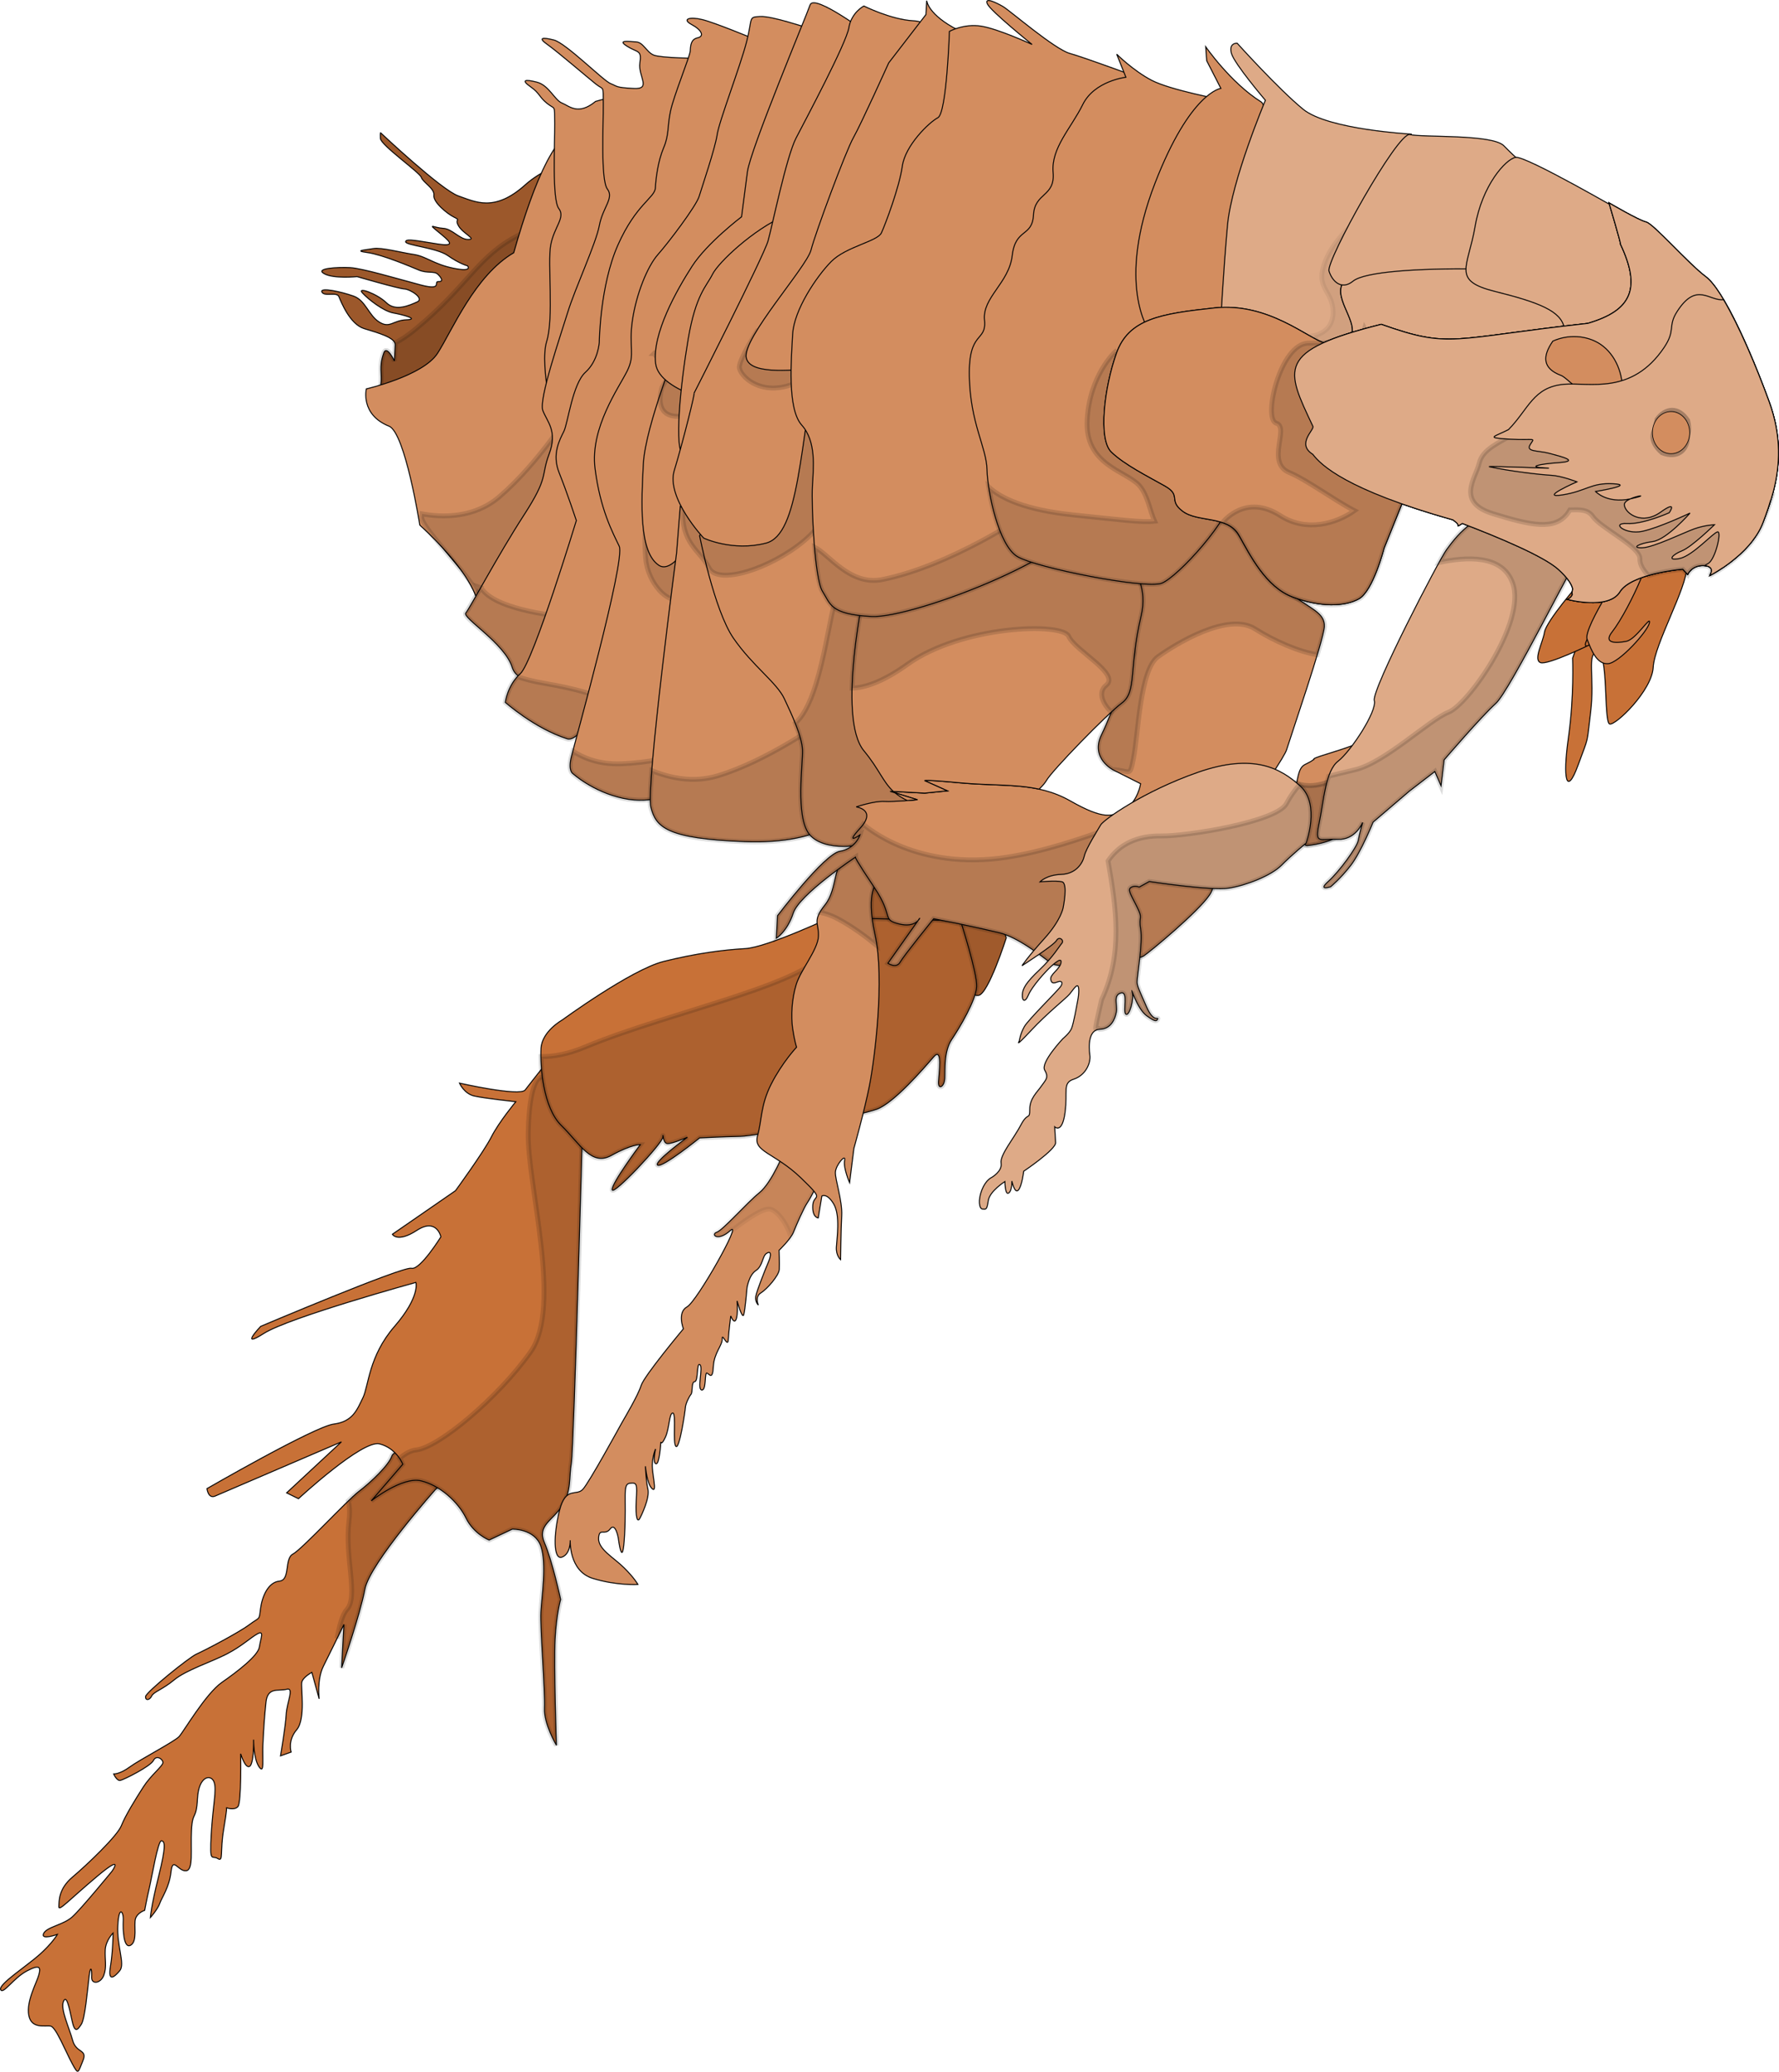 <?xml version="1.0" encoding="UTF-8" standalone="no"?>
<svg
   xmlns:dc="http://purl.org/dc/elements/1.1/"
   xmlns:cc="http://creativecommons.org/ns#"
   xmlns:rdf="http://www.w3.org/1999/02/22-rdf-syntax-ns#"
   xmlns:svg="http://www.w3.org/2000/svg"
   xmlns="http://www.w3.org/2000/svg"
   xmlns:sodipodi="http://sodipodi.sourceforge.net/DTD/sodipodi-0.dtd"
   xmlns:inkscape="http://www.inkscape.org/namespaces/inkscape"
   width="85.681mm"
   height="99.721mm"
   id="svg1944"
   sodipodi:version="0.32"
   inkscape:version="1.0.2-2 (e86c870879, 2021-01-15)"
   version="1.0"
   sodipodi:docname="flea.svg">
  <defs
     id="defs1946" />
  <sodipodi:namedview
     id="base"
     pagecolor="#ffffff"
     bordercolor="#666666"
     borderopacity="1.0"
     gridtolerance="10000"
     guidetolerance="10"
     objecttolerance="10"
     inkscape:pageopacity="0.0"
     inkscape:pageshadow="2"
     inkscape:zoom="0.49497475"
     inkscape:cx="159.57906"
     inkscape:cy="117.85909"
     inkscape:document-units="px"
     inkscape:current-layer="layer1"
     width="15cm"
     height="15cm"
     units="mm"
     inkscape:window-width="1920"
     inkscape:window-height="1017"
     inkscape:window-x="-8"
     inkscape:window-y="-8"
     inkscape:document-rotation="0"
     showgrid="false"
     inkscape:window-maximized="1" />
  <g
     inkscape:label="Layer 1"
     inkscape:groupmode="layer"
     id="layer1"
     transform="translate(132.624,-19.577)">
    <path
       style="color:#000000;display:inline;overflow:visible;visibility:visible;fill:#9c582b;fill-opacity:1;fill-rule:evenodd;stroke:#000000;stroke-width:0.177;stroke-linecap:butt;stroke-linejoin:miter;stroke-miterlimit:4;stroke-dasharray:none;stroke-dashoffset:0;stroke-opacity:1;marker:none;marker-start:none;marker-mid:none;marker-end:none"
       d="m -20.097,46.479 c 0,0 -11.267,1.639 -16.901,6.707 -5.635,5.068 -9.108,3.095 -12.182,2.038 -3.074,-1.057 -14.149,-11.482 -14.149,-11.482 0,0 -0.1,-0.229 -0.053,1.003 0.046,1.232 7.163,6.193 7.45,7.103 0.287,0.91 2.464,2.031 2.287,3.252 -0.176,1.22 2.393,3.369 3.701,3.997 1.308,0.628 -0.012,0.223 0.809,1.608 0.821,1.385 3.338,2.413 1.771,2.442 -1.567,0.029 -2.916,-1.943 -4.588,-2.032 -1.672,-0.089 -2.963,-1.051 -0.927,0.622 2.036,1.673 3.432,2.753 -0.007,2.236 -3.438,-0.518 -5.867,-1.093 -5.903,-0.424 -0.035,0.669 5.644,1.082 7.692,2.532 2.047,1.45 3.59,1.867 3.59,1.867 0,0 1.056,1.174 -2.594,0.422 -3.65,-0.752 -4.917,-2.161 -7.246,-2.508 -2.329,-0.347 -5.856,-1.316 -7.323,-1.059 -1.467,0.258 -3.709,0.363 -1.045,0.727 2.664,0.365 7.803,2.537 9.335,3.178 1.531,0.64 2.787,0.148 3.427,0.74 0.639,0.593 1.155,1.403 0.152,1.35 -1.003,-0.053 0.915,1.725 -3.274,0.609 -4.189,-1.116 -10.573,-3.02 -12.803,-3.138 -2.23,-0.118 -6.49,0.103 -4.753,1.09 1.736,0.986 6.008,0.542 6.008,0.542 0,0 7.487,2.185 8.601,2.244 1.115,0.059 3.708,1.762 2.335,2.36 -1.373,0.598 -3.897,1.806 -5.598,0.151 -1.701,-1.655 -5.433,-2.971 -4.377,-1.797 1.056,1.174 3.848,3.334 5.62,3.652 1.772,0.317 4.858,1.152 2.394,1.245 -2.465,0.093 -2.993,1.63 -4.941,0.409 -1.948,-1.221 -2.475,-3.932 -4.669,-4.719 -2.194,-0.787 -6.172,-1.669 -5.774,-0.753 0.399,0.916 2.687,-0.081 3.086,0.834 0.399,0.916 1.97,5.023 4.61,5.834 2.64,0.811 5.726,1.645 5.656,2.983 -0.071,1.338 -0.153,2.899 -0.153,2.899 0,0 -1.407,-2.981 -1.936,-1.444 -0.529,1.537 -0.564,2.206 -0.459,4.448 0.105,2.242 -1.398,5.292 0.948,7.429 2.346,2.137 7.355,8.886 7.214,11.562 -0.142,2.676 -0.682,4.436 -0.788,6.443 -0.106,2.007 10.312,12.173 10.193,14.403 -0.118,2.23 27.273,0.103 27.273,0.103 L -2.394,62.621 -19.218,46.749 Z"
       id="path3209" />
    <path
       style="color:#000000;display:inline;overflow:visible;visibility:visible;opacity:0.14;fill:#000000;fill-opacity:1;fill-rule:evenodd;stroke:#000000;stroke-width:0.884px;stroke-linecap:butt;stroke-linejoin:miter;stroke-miterlimit:4;stroke-dasharray:none;stroke-dashoffset:0;stroke-opacity:1;marker:none;marker-start:none;marker-mid:none;marker-end:none"
       d="m -19.927,59.333 c -5.424,0.085 -13.515,0.646 -18.206,2.992 -7.506,3.753 -9.2,9.153 -18.79,17.075 -1.451,1.199 -2.705,2.019 -3.831,2.59 0.042,0.112 0.079,0.245 0.073,0.365 -0.071,1.338 -0.146,2.882 -0.146,2.882 0,1.2e-5 -1.405,-2.997 -1.934,-1.459 -0.529,1.537 -0.579,2.21 -0.474,4.451 0.105,2.242 -1.398,5.306 0.949,7.443 1.701,1.549 4.789,5.523 6.312,8.611 l 6.166,-1.934 35.427,-42.943 c 0,0 -2.291,-0.124 -5.546,-0.073 z"
       id="path7103" />
    <path
       style="color:#000000;display:inline;overflow:visible;visibility:visible;opacity:1;fill:#d38d5f;fill-opacity:1;fill-rule:evenodd;stroke:#000000;stroke-width:0.177;stroke-linecap:butt;stroke-linejoin:miter;stroke-miterlimit:4;stroke-dasharray:none;stroke-dashoffset:0;stroke-opacity:1;marker:none;marker-start:none;marker-mid:none;marker-end:none"
       d="m -56.211,115.091 c 0,0 -2.654,-16.806 -5.602,-17.986 -5.259,-2.103 -4.128,-6.781 -4.128,-6.781 0,0 10.32,-2.359 12.973,-6.487 2.654,-4.128 6.781,-14.153 13.858,-18.28 7.595,-26.702 17.075,-39.985 29.075,17.898 0.815,4.455 1.295,7.459 1.295,7.459 0,0 -27.151,35.304 -35.381,40.099 -4.163,2.425 4.423,-0.59 -12.089,-15.922 z"
       id="path7099"
       sodipodi:nodetypes="cscscccsc" />
    <path
       id="path7101"
       d="m -24.218,38.03 c -3.197,2.624 -4.803,0.803 -6.118,0.286 -1.314,-0.517 -2.357,-3.233 -4.564,-3.797 -2.206,-0.564 -2.887,-0.376 -1.162,0.833 1.725,1.209 1.536,1.848 3.038,3.046 1.502,1.198 1.338,0.071 1.372,3.65 0.034,3.579 -0.509,13.836 0.746,15.468 1.255,1.632 -0.846,3.309 -1.469,6.63 -0.623,3.321 0.608,13.163 -0.743,17.563 -1.351,4.4 1.472,16.113 2.257,18.167 L -14.412,79.631 C -6.287,69.107 -3.045,31.473 -24.218,38.03 Z"
       style="color:#000000;display:inline;overflow:visible;visibility:visible;opacity:1;fill:#d38d5f;fill-opacity:1;fill-rule:evenodd;stroke:#000000;stroke-width:0.177;stroke-linecap:butt;stroke-linejoin:miter;stroke-miterlimit:4;stroke-dasharray:none;stroke-dashoffset:0;stroke-opacity:1;marker:none;marker-start:none;marker-mid:none;marker-end:none"
       sodipodi:nodetypes="cssssssssccc" />
    <path
       id="path3211"
       d="m -28.567,94.194 c 0,0 -5.858,9.484 -13.146,15.739 -4.639,3.981 -10.459,3.786 -14.083,3.128 -0.019,0.204 -0.049,0.397 -0.06,0.606 -0.106,2.007 10.312,12.172 10.194,14.402 -0.027,0.509 1.417,0.806 3.603,0.938 l 10.483,-7.773 z"
       style="color:#000000;display:inline;overflow:visible;visibility:visible;opacity:0.14;fill:#000000;fill-opacity:1;fill-rule:evenodd;stroke:#000000;stroke-width:0.884px;stroke-linecap:butt;stroke-linejoin:miter;stroke-miterlimit:4;stroke-dasharray:none;stroke-dashoffset:0;stroke-opacity:1;marker:none;marker-start:none;marker-mid:none;marker-end:none" />
    <path
       style="color:#000000;display:inline;overflow:visible;visibility:visible;opacity:1;fill:#d38d5f;fill-opacity:1;fill-rule:evenodd;stroke:#000000;stroke-width:0.177;stroke-linecap:butt;stroke-linejoin:miter;stroke-miterlimit:4;stroke-dasharray:none;stroke-dashoffset:0;stroke-opacity:1;marker:none;marker-start:none;marker-mid:none;marker-end:none"
       d="m -4.249,30.101 c -1.127,0.164 -8.051,0.021 -9.365,-0.496 -1.314,-0.517 -1.889,-2.336 -3.226,-2.407 -1.338,-0.071 -3.556,-0.412 -1.608,0.809 1.948,1.221 2.652,0.588 2.299,3.029 -0.353,2.441 2.205,4.812 -1.14,4.635 -3.345,-0.177 -2.887,-0.376 -4.201,-0.893 -1.314,-0.517 -8.107,-7.361 -10.313,-7.925 -2.206,-0.564 -2.887,-0.376 -1.162,0.833 1.725,1.209 7.286,5.976 8.788,7.173 1.502,1.198 1.338,0.071 1.372,3.65 0.034,3.579 -0.509,13.836 0.746,15.468 1.255,1.632 -0.846,3.309 -1.469,6.63 -0.623,3.321 -4.405,11.394 -5.756,15.794 -1.351,4.4 -5.31,15.818 -4.524,17.872 0.786,2.054 2.71,3.721 1.148,7.887 -1.562,4.166 0.011,4.025 -4.616,11.159 -4.626,7.134 -9.84,16.919 -10.556,17.776 -0.716,0.856 7.086,5.518 8.423,9.837 1.336,4.319 9.083,1.599 9.083,1.599 L -5.567,76.092 Z"
       id="path3213" />
    <path
       id="path3215"
       d="m -45.136,126.491 c -1.345,2.362 -2.428,4.282 -2.707,4.616 -0.716,0.856 7.108,5.508 8.444,9.827 0.599,1.938 2.479,2.46 4.38,2.446 l 5.098,-11.628 c 0,0 -11.949,-0.961 -14.902,-4.912 -0.105,-0.141 -0.208,-0.232 -0.314,-0.349 z"
       style="color:#000000;display:inline;overflow:visible;visibility:visible;opacity:0.14;fill:#000000;fill-opacity:1;fill-rule:evenodd;stroke:#000000;stroke-width:0.884px;stroke-linecap:butt;stroke-linejoin:miter;stroke-miterlimit:4;stroke-dasharray:none;stroke-dashoffset:0;stroke-opacity:1;marker:none;marker-start:none;marker-mid:none;marker-end:none" />
    <path
       style="color:#000000;display:inline;overflow:visible;visibility:visible;opacity:1;fill:#d38d5f;fill-opacity:1;fill-rule:evenodd;stroke:#000000;stroke-width:0.177;stroke-linecap:butt;stroke-linejoin:miter;stroke-miterlimit:4;stroke-dasharray:none;stroke-dashoffset:0;stroke-opacity:1;marker:none;marker-start:none;marker-mid:none;marker-end:none"
       d="m 4.325,26.53 c 0,0 -6.782,-2.819 -9.1,-3.389 -2.318,-0.57 -3.797,-0.089 -1.948,0.903 1.848,0.992 2.346,2.137 1.102,2.406 -1.244,0.27 -1.303,1.384 -1.356,2.388 -0.053,1.003 -3.001,8.114 -3.601,10.989 -0.599,2.875 -0.224,4.236 -1.246,6.642 -1.022,2.405 -1.41,5.515 -1.505,7.299 -0.095,1.784 -3.51,2.944 -6.81,10.372 -3.3,7.428 -3.397,17.708 -3.397,17.708 0,0 -0.177,3.345 -2.525,5.456 -2.348,2.112 -3.172,9.223 -3.923,10.748 -0.752,1.525 -2.231,4.13 -0.848,7.557 1.384,3.427 3.119,8.662 3.119,8.662 0,0 -7.848,25.745 -10.196,27.857 -2.348,2.112 -2.736,5.221 -2.736,5.221 0,0 5.338,4.755 11.276,6.634 5.938,1.88 24.861,-51.452 24.932,-52.79 0.071,-1.338 8.674,-75.117 8.762,-74.665 z"
       id="path3217" />
    <path
       id="path3219"
       d="m -38.439,142.672 c -1.87,2.063 -2.212,4.67 -2.212,4.67 0,0 5.331,4.777 11.268,6.656 1.49,0.472 3.825,-2.536 6.447,-7.323 -1.594,-0.741 -4.641,-1.766 -10.478,-2.768 -2.178,-0.374 -3.784,-0.795 -5.026,-1.235 z"
       style="color:#000000;display:inline;overflow:visible;visibility:visible;opacity:0.14;fill:#000000;fill-opacity:1;fill-rule:evenodd;stroke:#000000;stroke-width:0.884px;stroke-linecap:butt;stroke-linejoin:miter;stroke-miterlimit:4;stroke-dasharray:none;stroke-dashoffset:0;stroke-opacity:1;marker:none;marker-start:none;marker-mid:none;marker-end:none" />
    <path
       style="color:#000000;display:inline;overflow:visible;visibility:visible;opacity:1;fill:#d38d5f;fill-opacity:1;fill-rule:evenodd;stroke:#000000;stroke-width:0.177;stroke-linecap:butt;stroke-linejoin:miter;stroke-miterlimit:4;stroke-dasharray:none;stroke-dashoffset:0;stroke-opacity:1;marker:none;marker-start:none;marker-mid:none;marker-end:none"
       d="m 15.258,24.874 c -1.326,-0.294 -7.252,-2.396 -9.493,-2.292 -2.242,0.105 -1.35,0.152 -2.478,4.564 -1.128,4.412 -5.016,14.492 -5.369,16.933 -0.353,2.441 -2.738,9.47 -3.278,11.23 -0.54,1.76 -5.589,8.424 -7.491,10.56 -1.902,2.135 -3.957,7.169 -4.663,12.051 -0.706,4.882 0.573,6.068 -0.93,9.118 -1.503,3.051 -6.81,10.372 -5.862,17.801 0.948,7.429 3.188,11.572 4.396,14.096 1.208,2.524 -8.168,36.014 -8.744,38.443 -0.576,2.429 0.292,2.922 0.292,2.922 0,0 3.625,3.322 9.152,4.51 5.527,1.187 9.225,-1.077 9.225,-1.077 L 0.547,112.639 Z"
       id="path3221"
       sodipodi:nodetypes="csssssssssscsccc" />
    <path
       id="path3223"
       d="m -8.524,156.68 c -1.781,0.576 -5.788,1.666 -11.11,1.846 -4.067,0.138 -6.929,-1.13 -8.705,-2.287 -0.056,0.214 -0.285,1.041 -0.31,1.146 -0.576,2.429 0.288,2.92 0.288,2.92 0,0 3.615,3.309 9.142,4.496 5.527,1.187 9.242,-1.06 9.242,-1.06 z"
       style="color:#000000;display:inline;overflow:visible;visibility:visible;opacity:0.14;fill:#000000;fill-opacity:1;fill-rule:evenodd;stroke:#000000;stroke-width:0.884px;stroke-linecap:butt;stroke-linejoin:miter;stroke-miterlimit:4;stroke-dasharray:none;stroke-dashoffset:0;stroke-opacity:1;marker:none;marker-start:none;marker-mid:none;marker-end:none" />
    <path
       id="path3225"
       d="m -14.877,112.912 c 0,0 -0.635,3.544 -0.214,8.262 0.421,4.718 4.257,8.275 5.877,7.243 1.62,-1.032 1.798,-8.625 1.798,-8.625 z"
       style="color:#000000;display:inline;overflow:visible;visibility:visible;opacity:0.14;fill:#000000;fill-opacity:1;fill-rule:evenodd;stroke:#000000;stroke-width:0.884px;stroke-linecap:butt;stroke-linejoin:miter;stroke-miterlimit:4;stroke-dasharray:none;stroke-dashoffset:0;stroke-opacity:1;marker:none;marker-start:none;marker-mid:none;marker-end:none" />
    <path
       style="color:#000000;display:inline;overflow:visible;visibility:visible;opacity:1;fill:#d38d5f;fill-opacity:1;fill-rule:evenodd;stroke:#000000;stroke-width:0.177;stroke-linecap:butt;stroke-linejoin:miter;stroke-miterlimit:4;stroke-dasharray:none;stroke-dashoffset:0;stroke-opacity:1;marker:none;marker-start:none;marker-mid:none;marker-end:none"
       d="m -8.965,81.817 c 0,0 -6.179,15.167 -6.546,22.105 -0.367,6.937 -0.852,16.082 2.815,18.49 3.667,2.408 9.464,-11.515 9.464,-11.515 z"
       id="path3227" />
    <path
       id="path3229"
       d="m -13.565,83.914 2.944,3.51 -1.48,2.605 c 0,0 -1.844,5.269 2.85,5.294 4.694,0.025 7.444,-9.668 6.129,-10.184 -1.314,-0.517 -9.998,-1.2 -10.444,-1.224 z"
       style="color:#000000;display:inline;overflow:visible;visibility:visible;opacity:0.14;fill:#000000;fill-opacity:1;fill-rule:evenodd;stroke:#000000;stroke-width:0.884px;stroke-linecap:butt;stroke-linejoin:miter;stroke-miterlimit:4;stroke-dasharray:none;stroke-dashoffset:0;stroke-opacity:1;marker:none;marker-start:none;marker-mid:none;marker-end:none" />
    <path
       style="color:#000000;display:inline;overflow:visible;visibility:visible;opacity:1;fill:#d38d5f;fill-opacity:1;fill-rule:evenodd;stroke:#000000;stroke-width:0.177;stroke-linecap:butt;stroke-linejoin:miter;stroke-miterlimit:4;stroke-dasharray:none;stroke-dashoffset:0;stroke-opacity:1;marker:none;marker-start:none;marker-mid:none;marker-end:none"
       d="m 25.923,26.114 c 0,0 -10.337,-7.82 -11.085,-5.647 -0.748,2.174 -10.88,26.302 -11.412,30.385 -0.533,4.083 -1.065,8.165 -1.065,8.165 0,0 -6.259,4.728 -9.015,9.009 -2.756,4.281 -7.29,12.262 -6.628,17.673 0.662,5.411 13.507,7.672 13.507,7.672 z"
       id="path3231" />
    <path
       style="color:#000000;display:inline;overflow:visible;visibility:visible;opacity:1;fill:#d38d5f;fill-opacity:1;fill-rule:evenodd;stroke:#000000;stroke-width:0.177;stroke-linecap:butt;stroke-linejoin:miter;stroke-miterlimit:4;stroke-dasharray:none;stroke-dashoffset:0;stroke-opacity:1;marker:none;marker-start:none;marker-mid:none;marker-end:none"
       d="m -9.466,120.158 c 0,0 -5.612,42.634 -4.686,46.26 0.926,3.627 2.826,5.74 17.108,6.272 14.282,0.533 21.947,-4.875 20.095,-12.128 -1.852,-7.253 -11.078,-35.692 -12.11,-37.312 -1.032,-1.62 -19.735,-11.554 -19.735,-11.554 z"
       id="path3233" />
    <path
       style="color:#000000;display:inline;overflow:visible;visibility:visible;fill:#a05a2c;fill-opacity:1;fill-rule:evenodd;stroke:#000000;stroke-width:0.177;stroke-linecap:butt;stroke-linejoin:miter;stroke-miterlimit:4;stroke-dasharray:none;stroke-dashoffset:0;stroke-opacity:1;marker:none;marker-start:none;marker-mid:none;marker-end:none"
       d="m 50.55,190.193 c 0,0 -3.219,10.115 -5.026,10.466 -1.807,0.351 -5.585,-4.321 -7.463,-2.631 -1.878,1.689 -4.672,3.777 -7.182,0.514 -2.51,-3.263 -7.882,-11.597 -7.295,-14.249 0.588,-2.652 15.871,-12.575 17.631,-12.035 1.76,0.54 9.359,17.489 9.336,17.935 z"
       id="path3235" />
    <path
       style="color:#000000;display:inline;overflow:visible;visibility:visible;fill:#c87137;fill-opacity:1;fill-rule:evenodd;stroke:#000000;stroke-width:0.177;stroke-linecap:butt;stroke-linejoin:miter;stroke-miterlimit:4;stroke-dasharray:none;stroke-dashoffset:0;stroke-opacity:1;marker:none;marker-start:none;marker-mid:none;marker-end:none"
       d="m -53.215,290.389 c 0,0 -12.103,13.589 -12.985,18.285 -0.881,4.697 -4.237,14.322 -4.237,14.322 l 0.418,-7.883 c 0,0 -2.483,5.086 -3.72,7.55 -1.237,2.464 -0.79,5.966 -0.79,5.966 l -1.326,-4.813 c 0,0 -1.627,0.863 -1.835,1.8 -0.208,0.938 0.753,6.68 -0.932,8.646 -1.685,1.966 -1.005,4.058 -1.005,4.058 l -1.934,0.688 c 0,0 0.915,-5.327 1.032,-7.534 0.117,-2.207 1.529,-4.978 0.085,-4.581 -1.444,0.398 -3.452,-0.499 -3.76,2.331 -0.308,2.83 -0.417,4.879 -0.558,7.56 -0.142,2.68 0.33,5.709 -0.698,4.232 -1.029,-1.478 -1.002,-4.955 -1.002,-4.955 0,0 0.082,4.431 -0.732,4.863 -0.813,0.431 -1.617,-2.299 -1.617,-2.299 0,0 0.163,8.863 -0.509,9.618 -0.672,0.755 -2.066,0.207 -2.066,0.207 0,0 0.166,-0.149 -0.524,3.925 -0.69,4.074 -0.002,6.008 -1.072,5.319 -1.07,-0.689 -1.477,1.028 -1.194,-4.332 0.284,-5.361 1.065,-8.165 0.509,-9.618 -0.556,-1.452 -2.788,-1.096 -3.005,3.003 -0.217,4.099 -0.905,2.166 -1.097,5.792 -0.192,3.626 0.404,7.294 -1.023,7.377 -1.427,0.083 -2.389,-2.656 -2.697,0.173 -0.308,2.83 -1.67,4.655 -2.043,5.742 -0.374,1.087 -1.719,2.597 -1.719,2.597 0,0 0.1,-1.892 1.504,-7.509 1.404,-5.618 1.131,-6.423 0.5,-6.456 -0.631,-0.033 -1.786,6.862 -2.194,8.58 -0.407,1.718 -0.848,4.066 -0.848,4.066 0,0 -1.286,0.406 -1.66,1.493 -0.374,1.087 0.414,4.133 -0.89,4.854 -1.303,0.722 -1.426,-2.921 -1.343,-4.498 0.084,-1.577 -0.796,-2.888 -0.996,0.896 -0.2,3.784 1.367,7.029 0.354,8.24 -1.013,1.211 -2.167,2.099 -1.701,-0.723 0.466,-2.821 0.483,-6.141 0.483,-6.141 0,0 -1.337,1.352 -1.428,3.087 -0.092,1.734 0.314,3.021 -0.242,4.572 -0.556,1.552 -2.307,1.775 -2.232,0.356 0.075,-1.419 -0.19,-2.382 -0.473,-0.025 -0.283,2.357 -0.716,7.551 -1.405,8.621 -0.689,1.07 -1.195,1.676 -1.701,-0.723 -0.505,-2.398 -1.011,-4.797 -1.559,-3.403 -0.548,1.394 1.019,4.639 1.682,7.046 0.663,2.407 2.763,1.569 1.858,3.735 -0.905,2.166 -0.773,2.647 -1.925,0.53 -1.153,-2.116 -2.969,-6.64 -3.906,-6.847 -0.938,-0.208 -3.51,0.605 -4.007,-1.951 -0.497,-2.556 1.421,-5.933 1.811,-7.335 0.391,-1.402 0.266,-2.041 -2.174,-0.748 -2.44,1.294 -4.342,4.355 -4.764,3.384 -0.423,-0.971 4.815,-4.33 7.139,-6.421 2.324,-2.09 3.196,-3.625 3.196,-3.625 0,0 -3.062,1.103 -2.523,-0.134 0.54,-1.236 3.561,-1.551 5.221,-3.044 1.66,-1.493 7.239,-8.312 7.239,-8.312 0,0 2.391,-3.352 -2.739,0.962 -5.13,4.313 -6.981,6.429 -6.931,5.483 0.05,-0.946 -0.148,-3.17 2.5,-5.401 2.648,-2.231 8.143,-7.474 8.874,-9.333 0.731,-1.859 2.632,-4.92 4.01,-7.061 1.378,-2.14 3.52,-3.766 3.553,-4.397 0.033,-0.631 -1.186,-1.486 -1.718,-0.407 -0.531,1.079 -5.403,3.508 -6.042,3.633 -0.639,0.124 -1.203,-1.17 -1.203,-1.17 0,0 1.104,0.059 2.913,-1.269 1.81,-1.327 8.15,-4.628 8.989,-5.532 0.838,-0.904 4.841,-7.807 7.795,-9.864 2.955,-2.057 6.582,-4.869 6.823,-6.437 0.241,-1.568 0.955,-3.112 -0.348,-2.39 -1.303,0.722 -2.806,2.223 -5.569,3.658 -2.764,1.435 -7.428,2.927 -9.578,4.71 -2.15,1.783 -3.752,2.173 -4.109,2.945 -0.357,0.772 -1.154,0.888 -1.112,0.099 0.042,-0.788 7.969,-7.167 9.264,-7.731 1.295,-0.564 7.636,-3.864 9.611,-5.341 1.975,-1.476 1.776,-0.697 2.051,-2.895 0.275,-2.199 1.363,-4.829 3.429,-5.036 2.066,-0.207 0.848,-4.066 2.475,-4.928 1.627,-0.862 9.845,-9.755 11.987,-11.381 2.142,-1.626 5.47,-4.77 6.035,-6.479 0.565,-1.709 12.059,-3.788 12.648,-2.967 0.589,0.822 -4.451,9.409 -4.584,8.927 z"
       id="path3237" />
    <path
       id="path3239"
       d="m -49.322,281.27 c -2.602,-0.129 -11.46,1.662 -11.954,3.157 -0.565,1.709 -3.902,4.861 -6.043,6.486 -0.423,0.321 -1.118,0.954 -1.917,1.725 0.244,0.829 0.336,2.009 0.138,3.66 -0.8,6.666 1.755,13.737 -0.382,16.083 -0.829,0.91 -1.402,3.014 -1.772,5.246 0.412,-0.84 1.24,-2.508 1.24,-2.508 l -0.416,7.864 c 0,0 3.335,-9.606 4.216,-14.303 0.881,-4.697 13.005,-18.292 13.005,-18.292 0.133,0.481 5.156,-8.095 4.567,-8.917 -0.074,-0.103 -0.309,-0.184 -0.681,-0.202 z"
       style="color:#000000;display:inline;overflow:visible;visibility:visible;opacity:0.14;fill:#000000;fill-opacity:1;fill-rule:evenodd;stroke:#000000;stroke-width:0.884px;stroke-linecap:butt;stroke-linejoin:miter;stroke-miterlimit:4;stroke-dasharray:none;stroke-dashoffset:0;stroke-opacity:1;marker:none;marker-start:none;marker-mid:none;marker-end:none" />
    <path
       style="color:#000000;display:inline;overflow:visible;visibility:visible;fill:#c87137;fill-opacity:1;fill-rule:evenodd;stroke:#000000;stroke-width:0.177;stroke-linecap:butt;stroke-linejoin:miter;stroke-miterlimit:4;stroke-dasharray:none;stroke-dashoffset:0;stroke-opacity:1;marker:none;marker-start:none;marker-mid:none;marker-end:none"
       d="m -26.521,222.235 c 0,0 -1.63,60.627 -2.096,63.448 -0.466,2.821 0.048,5.062 -1.679,7.816 -1.727,2.755 -4.615,3.55 -3.205,6.787 1.41,3.237 2.934,10.274 2.934,10.274 0,0 -0.764,2.489 -1.015,7.219 -0.25,4.73 0.243,19.302 0.243,19.302 0,0 -2.322,-3.918 -2.172,-6.756 0.15,-2.838 -0.808,-14.589 -0.658,-17.427 0.15,-2.838 1.098,-8.796 0.004,-12.016 -1.094,-3.22 -5.21,-3.122 -5.21,-3.122 l -4.216,1.99 c 0,0 -2.788,-1.096 -4.214,-4.018 -1.426,-2.921 -4.745,-5.943 -8.18,-6.758 -3.435,-0.814 -9.046,3.632 -9.046,3.632 l 5.728,-6.653 c 0,0 -1.111,-2.905 -4.231,-3.702 -3.12,-0.798 -14.758,9.97 -14.758,9.97 l -2.157,-1.063 9.978,-9.274 c 0,0 -21.678,9.287 -22.973,9.851 -1.295,0.564 -1.51,-1.345 -1.51,-1.345 0,0 19.571,-11.296 23.073,-11.743 3.502,-0.447 4.25,-2.621 5.312,-4.778 1.063,-2.157 1.031,-7.535 5.747,-12.977 4.715,-5.442 3.903,-8.015 3.903,-8.015 0,0 -23.105,6.365 -27.686,9.285 -4.582,2.92 -0.564,-1.295 -0.564,-1.295 0,0 25.878,-10.962 27.438,-10.563 1.56,0.399 5.363,-5.724 5.363,-5.724 0,0 -0.762,-3.519 -4.365,-1.18 -3.602,2.339 -4.465,0.712 -4.465,0.712 l 11.487,-7.929 c 0,0 5.114,-7.002 6.526,-9.773 1.412,-2.771 4.45,-6.405 4.45,-6.405 0,0 -5.659,-0.616 -7.535,-1.031 -1.875,-0.416 -2.721,-2.358 -2.721,-2.358 0,0 10.936,2.477 11.949,1.265 1.013,-1.211 8.169,-10.951 9.38,-9.938 1.211,1.013 1.157,13.975 1.14,14.29 z"
       id="path3245" />
    <path
       id="path3247"
       d="m -26.667,214.515 -7.696,1.114 c 0,0 -1.922,0.539 -2.108,10.015 -0.186,9.477 6.245,31.636 0.434,39.866 -5.812,8.23 -16.734,17.434 -20.867,17.848 -0.988,0.099 -2.016,0.697 -2.986,1.53 0.409,0.605 0.581,1.054 0.581,1.054 l -5.721,6.67 c 0,0 5.612,-4.458 9.047,-3.643 3.435,0.814 6.737,3.847 8.163,6.769 1.426,2.922 4.214,4.014 4.214,4.014 l 4.228,-1.99 c 0,0 4.108,-0.095 5.202,3.125 1.094,3.22 0.151,9.17 3.5e-4,12.008 -0.15,2.838 0.804,14.6 0.653,17.438 -0.15,2.838 2.188,6.756 2.188,6.756 0,0 -0.501,-14.569 -0.251,-19.298 0.251,-4.73 1.019,-7.223 1.019,-7.223 0,0 -1.532,-7.046 -2.942,-10.283 -1.41,-3.237 1.482,-4.02 3.209,-6.775 1.727,-2.754 1.222,-5.003 1.687,-7.824 0.466,-2.821 2.088,-63.445 2.088,-63.445 0.009,-0.171 0.031,-4.047 -0.144,-7.727 z"
       style="color:#000000;display:inline;overflow:visible;visibility:visible;opacity:0.14;fill:#000000;fill-opacity:1;fill-rule:evenodd;stroke:#000000;stroke-width:0.884px;stroke-linecap:butt;stroke-linejoin:miter;stroke-miterlimit:4;stroke-dasharray:none;stroke-dashoffset:0;stroke-opacity:1;marker:none;marker-start:none;marker-mid:none;marker-end:none" />
    <path
       style="color:#000000;display:inline;overflow:visible;visibility:visible;fill:#c87137;fill-opacity:1;fill-rule:evenodd;stroke:#000000;stroke-width:0.177;stroke-linecap:butt;stroke-linejoin:miter;stroke-miterlimit:4;stroke-dasharray:none;stroke-dashoffset:0;stroke-opacity:1;marker:none;marker-start:none;marker-mid:none;marker-end:none"
       d="m 19.006,186.286 c 0,0 -11.925,5.629 -15.962,5.862 -4.037,0.233 -8.99,0.865 -14.882,2.342 -5.892,1.477 -18.452,10.65 -18.452,10.65 0,0 -3.686,2.041 -3.851,5.162 -0.165,3.122 0.325,10.75 3.727,14.06 3.402,3.311 5.419,7.442 9.105,5.401 3.686,-2.041 5.247,-1.958 5.247,-1.958 0,0 -5.295,7.098 -5.131,8.225 0.164,1.127 9.168,-8.458 9.227,-9.573 0.059,-1.115 -0.059,1.115 0.833,1.162 0.892,0.047 3.638,-1.149 3.638,-1.149 0,0 -6.28,4.587 -5.412,5.08 0.868,0.493 7.642,-4.962 7.642,-4.962 0,0 4.26,-0.222 7.393,-0.279 3.133,-0.058 21.665,-3.772 24.858,-4.944 3.192,-1.172 8.675,-7.59 10.342,-9.514 1.667,-1.924 0.961,2.958 0.879,4.519 -0.083,1.561 1.068,0.951 1.15,-0.61 0.083,-1.561 -0.186,-4.929 1.27,-7.088 1.456,-2.159 4.403,-7.146 4.533,-9.598 0.13,-2.453 -2.942,-12.006 -2.942,-12.006 L 19.886,186.556 Z"
       id="path3249" />
    <path
       style="color:#000000;display:inline;overflow:visible;visibility:visible;fill:#d38d5f;fill-opacity:1;fill-rule:evenodd;stroke:#000000;stroke-width:0.177;stroke-linecap:butt;stroke-linejoin:miter;stroke-miterlimit:4;stroke-dasharray:none;stroke-dashoffset:0;stroke-opacity:1;marker:none;marker-start:none;marker-mid:none;marker-end:none"
       d="m 10.272,228.754 c 0,0 -2.326,5.914 -4.662,7.803 -2.336,1.889 -6.621,6.804 -7.76,7.191 -1.139,0.387 0.128,1.796 2.476,-0.316 2.348,-2.112 -6.048,12.872 -7.891,13.892 -1.843,1.02 -0.658,3.99 -0.658,3.99 0,0 -7.162,8.565 -7.702,10.325 -0.54,1.76 -2.994,5.879 -3.488,6.747 -0.493,0.868 -5.942,10.865 -7.128,12.144 -1.186,1.279 -3.098,-0.611 -4.226,3.801 -1.128,4.412 -1.153,9.106 0.443,8.52 1.596,-0.586 1.503,-3.051 1.503,-3.051 0,0 -0.295,5.574 4.105,6.925 4.4,1.351 8.215,1.106 8.215,1.106 0,0 -0.61,-1.15 -2.522,-3.04 -1.912,-1.89 -4.74,-3.381 -4.634,-5.388 0.106,-2.007 1.139,-0.387 2.101,-1.677 0.963,-1.291 1.478,1.643 1.478,1.643 0,0 0.784,6.302 1.15,-0.61 0.366,-6.912 -0.408,-9.189 0.942,-9.341 1.35,-0.152 1.338,0.071 1.173,3.193 -0.165,3.122 0.239,3.926 0.609,3.274 0.37,-0.651 1.879,-3.813 1.516,-5.398 -0.363,-1.584 -0.45,-4.16 -0.45,-4.16 0,0 0.275,3.257 1.237,4.09 0.962,0.834 -0.075,-2.799 0.013,-4.471 0.088,-1.672 0.593,-2.764 0.593,-2.764 0,0 -0.582,2.541 0.081,2.688 0.663,0.147 0.881,-3.978 0.881,-3.978 0,0 0.07,0.786 0.828,-0.851 0.758,-1.637 0.682,-4.436 1.351,-4.4 0.669,0.035 -0.066,5.475 0.573,6.067 0.639,0.593 1.68,-6.395 1.716,-7.064 0.035,-0.669 0.664,-1.977 1.022,-2.405 0.358,-0.428 0.007,-2.236 0.681,-2.312 0.675,-0.076 0.301,-3.562 0.946,-3.08 0.645,0.481 -0.571,4.442 0.315,4.6 0.886,0.159 0.506,-3.215 0.946,-3.08 0.44,0.135 1.044,1.397 1.18,-1.167 0.136,-2.564 1.656,-3.825 1.609,-5.058 -0.047,-1.232 1.026,1.731 1.109,0.17 0.083,-1.561 0.453,-4.336 0.453,-4.336 0,0 0.586,1.596 0.974,0.611 0.388,-0.986 0.177,-3.345 0.177,-3.345 0,0 0.938,3.404 1.208,2.524 0.27,-0.88 0.594,-4.888 0.594,-4.888 0,0 0.347,-2.329 1.621,-3.156 1.274,-0.827 1.145,-2.623 1.955,-3.139 0.81,-0.516 0.88,0.27 0.369,1.473 -0.511,1.203 -2.185,5.362 -2.349,6.36 -0.165,0.998 0.475,1.59 0.475,1.59 0,0 -0.704,-1.491 0.453,-2.212 1.156,-0.721 3.299,-3.179 3.358,-4.294 0.059,-1.115 -0.04,-3.468 -0.04,-3.468 0,0 2.119,-2.012 2.636,-3.326 0.517,-1.314 1.914,-4.482 2.519,-5.345 0.605,-0.862 2.231,-4.13 2.231,-4.13 l -5.866,-5.342 z"
       id="path3251" />
    <path
       style="color:#000000;display:inline;overflow:visible;visibility:visible;opacity:1;fill:#d38d5f;fill-opacity:1;fill-rule:evenodd;stroke:#000000;stroke-width:0.177;stroke-linecap:butt;stroke-linejoin:miter;stroke-miterlimit:4;stroke-dasharray:none;stroke-dashoffset:0;stroke-opacity:1;marker:none;marker-start:none;marker-mid:none;marker-end:none"
       d="m 10.278,58.804 c -5.826,2.537 -12.152,8.527 -13.215,10.684 -1.063,2.157 -3.038,3.634 -4.419,11.782 -1.38,8.148 -2.662,20.413 -0.804,21.144 1.859,0.731 8.648,-2.072 10.64,-3.863 C 4.473,96.759 17.065,62.009 17.065,62.009 l -5.194,-3.437 z"
       id="path3253" />
    <path
       id="path3255"
       d="m 16.817,150.994 c 0,0 -9.864,7.051 -18.86,9.737 -4.415,1.318 -8.701,0.356 -11.929,-0.964 -0.265,3.403 -0.38,5.903 -0.187,6.658 0.926,3.627 2.845,5.742 17.127,6.275 9.492,0.354 16.068,-1.922 18.863,-5.614 z"
       style="color:#000000;display:inline;overflow:visible;visibility:visible;opacity:0.14;fill:#000000;fill-opacity:1;fill-rule:evenodd;stroke:#000000;stroke-width:0.884px;stroke-linecap:butt;stroke-linejoin:miter;stroke-miterlimit:4;stroke-dasharray:none;stroke-dashoffset:0;stroke-opacity:1;marker:none;marker-start:none;marker-mid:none;marker-end:none" />
    <path
       id="path3257"
       d="m -5.275,117.026 c 0,0 2.636,13.556 6.167,18.662 3.531,5.106 7.848,8.018 9.256,10.999 1.407,2.981 3.213,6.878 3.306,9.343 0.093,2.465 -1.307,12.005 1.204,15.268 2.51,3.263 10.15,2.55 12.487,0.661 2.336,-1.889 14.368,-9.525 14.779,-13.08 0.412,-3.556 -3.437,-40.653 -3.846,-45.594 C 37.668,108.345 21.174,90.477 16.878,91.368 12.583,92.258 -5.275,117.026 -5.275,117.026 Z"
       style="color:#000000;display:inline;overflow:visible;visibility:visible;opacity:1;fill:#d38d5f;fill-opacity:1;fill-rule:evenodd;stroke:#000000;stroke-width:0.177;stroke-linecap:butt;stroke-linejoin:miter;stroke-miterlimit:4;stroke-dasharray:none;stroke-dashoffset:0;stroke-opacity:1;marker:none;marker-start:none;marker-mid:none;marker-end:none" />
    <path
       id="path3259"
       d="m 19.686,106.246 c 0,0 0.092,6.713 -5.989,11.757 -6.081,5.044 -15.634,8.116 -17.253,4.9 -1.618,-3.216 -5.139,-4.297 -4.784,-10.986 0.354,-6.689 20.357,-21.282 20.357,-21.282 z"
       style="color:#000000;display:inline;overflow:visible;visibility:visible;opacity:0.14;fill:#000000;fill-opacity:1;fill-rule:evenodd;stroke:#000000;stroke-width:0.884px;stroke-linecap:butt;stroke-linejoin:miter;stroke-miterlimit:4;stroke-dasharray:none;stroke-dashoffset:0;stroke-opacity:1;marker:none;marker-start:none;marker-mid:none;marker-end:none" />
    <path
       sodipodi:nodetypes="cssscsczscsc"
       style="color:#000000;display:inline;overflow:visible;visibility:visible;opacity:1;fill:#d38d5f;fill-opacity:1;fill-rule:evenodd;stroke:#000000;stroke-width:0.177;stroke-linecap:butt;stroke-linejoin:miter;stroke-miterlimit:4;stroke-dasharray:none;stroke-dashoffset:0;stroke-opacity:1;marker:none;marker-start:none;marker-mid:none;marker-end:none"
       d="m -6.296,91.129 c 0,0 12.705,-24.941 13.486,-27.745 0.781,-2.805 3.341,-15.318 5.101,-18.703 1.76,-3.385 9.134,-17.224 9.6,-20.046 0.466,-2.821 2.74,-3.966 2.74,-3.966 0,0 4.928,2.475 9.028,2.692 4.099,0.217 2.654,3.619 2.654,3.619 0,0 -16.078,34.625 -19.779,54.533 -3.62,19.473 -3.636,35.297 -9.727,36.872 -6.091,1.575 -11.335,-0.917 -11.335,-0.917 0,0 -6.885,-7.321 -5.357,-12.3 1.529,-4.978 3.938,-14.654 3.59,-14.04 z"
       id="path3261" />
    <path
       id="path3263"
       d="m 5.213,79.766 c 0,0 -3.17,4.975 -3.253,6.536 -0.083,1.561 4.152,6.033 11.042,2.597 6.89,-3.436 -6.886,-9.309 -6.886,-9.309 z"
       style="color:#000000;display:inline;overflow:visible;visibility:visible;opacity:0.14;fill:#000000;fill-opacity:1;fill-rule:evenodd;stroke:#000000;stroke-width:0.884px;stroke-linecap:butt;stroke-linejoin:miter;stroke-miterlimit:4;stroke-dasharray:none;stroke-dashoffset:0;stroke-opacity:1;marker:none;marker-start:none;marker-mid:none;marker-end:none" />
    <path
       style="color:#000000;display:inline;overflow:visible;visibility:visible;fill:#d38d5f;fill-opacity:1;fill-rule:evenodd;stroke:#000000;stroke-width:0.177;stroke-linecap:butt;stroke-linejoin:miter;stroke-miterlimit:4;stroke-dasharray:none;stroke-dashoffset:0;stroke-opacity:1;marker:none;marker-start:none;marker-mid:none;marker-end:none"
       d="M 14.8,86.87 C 13.555,86.488 3.978,88.195 3.216,84.676 2.454,81.157 14.208,68.182 15.006,65.063 15.804,61.943 21.335,47.057 22.73,44.601 24.125,42.146 29.141,31.028 29.141,31.028 l 6.791,-8.811 0.134,-2.523 c 0,0 0.182,2.539 5.724,5.363 5.542,2.823 2.243,41.227 -4.165,48.793 C 31.216,81.416 16.044,87.253 14.8,86.87 Z"
       id="path3265" />
    <path
       id="path3267"
       d="m 42.216,187.064 -20.064,-0.454 c -1.797,1.668 -3.177,3.365 -3.692,4.923 -2.259,6.837 -28.448,11.794 -44.615,18.527 -3.109,1.295 -5.759,1.77 -8.005,1.734 0.046,3.614 0.792,9.703 3.734,12.566 3.402,3.311 5.435,7.449 9.121,5.408 3.686,-2.041 5.25,-1.963 5.25,-1.963 0,0 -5.303,7.095 -5.139,8.222 0.164,1.127 9.163,-8.44 9.222,-9.555 0.059,-1.115 -0.04,1.105 0.852,1.152 0.892,0.047 3.631,-1.163 3.631,-1.163 0,0 -6.284,4.588 -5.415,5.081 0.868,0.493 7.65,-4.963 7.65,-4.963 0,0 4.241,-0.216 7.374,-0.273 3.133,-0.058 21.667,-3.764 24.859,-4.936 3.192,-1.172 8.687,-7.599 10.355,-9.523 1.667,-1.924 0.95,2.968 0.867,4.528 -0.083,1.561 1.084,0.959 1.166,-0.602 0.083,-1.561 -0.194,-4.941 1.261,-7.099 1.456,-2.159 4.391,-7.158 4.521,-9.611 0.13,-2.453 -2.934,-11.998 -2.934,-11.998 z"
       style="color:#000000;display:inline;overflow:visible;visibility:visible;opacity:0.14;fill:#000000;fill-opacity:1;fill-rule:evenodd;stroke:#000000;stroke-width:0.884px;stroke-linecap:butt;stroke-linejoin:miter;stroke-miterlimit:4;stroke-dasharray:none;stroke-dashoffset:0;stroke-opacity:1;marker:none;marker-start:none;marker-mid:none;marker-end:none" />
    <path
       id="path3269"
       d="m 10.264,228.756 c 0,0 -2.311,5.917 -4.647,7.806 -2.336,1.889 -6.63,6.811 -7.769,7.197 -1.139,0.387 0.133,1.773 2.48,-0.339 0.259,-0.233 0.399,-0.23 0.42,-0.088 1.359,-1.064 4.884,-3.712 6.51,-3.806 1.383,-0.08 3.372,2.592 4.076,5.058 0.208,-0.305 0.384,-0.618 0.49,-0.887 0.517,-1.314 1.92,-4.482 2.524,-5.345 0.605,-0.862 2.238,-4.115 2.238,-4.115 l -5.887,-5.348 z"
       style="color:#000000;display:inline;overflow:visible;visibility:visible;opacity:0.06;fill:#000000;fill-opacity:1;fill-rule:evenodd;stroke:#000000;stroke-width:0.884px;stroke-linecap:butt;stroke-linejoin:miter;stroke-miterlimit:4;stroke-dasharray:none;stroke-dashoffset:0;stroke-opacity:1;marker:none;marker-start:none;marker-mid:none;marker-end:none" />
    <path
       style="color:#000000;display:inline;overflow:visible;visibility:visible;fill:#d38d5f;fill-opacity:1;fill-rule:evenodd;stroke:#000000;stroke-width:0.177;stroke-linecap:butt;stroke-linejoin:miter;stroke-miterlimit:4;stroke-dasharray:none;stroke-dashoffset:0;stroke-opacity:1;marker:none;marker-start:none;marker-mid:none;marker-end:none"
       d="m 27.164,180.01 c 0,0 -2.312,1.443 -0.508,9.588 1.804,8.145 -0.09,22.802 -1.007,27.449 -0.917,4.647 -2.844,11.476 -2.844,11.476 l -0.777,6.22 c 0,0 -1.196,-2.747 -0.902,-4.073 0.294,-1.326 -1.608,0.809 -1.679,2.147 -0.071,1.338 1.289,5.211 1.147,7.887 -0.142,2.676 -0.202,8.039 -0.202,8.039 0,0 -0.856,-0.716 -0.774,-2.277 0.083,-1.561 0.753,-5.774 -0.479,-7.851 -1.231,-2.078 -2.159,-1.456 -2.159,-1.456 l -0.658,3.99 c 0,0 -1.115,-0.059 -0.997,-2.289 0.118,-2.23 2.488,-0.539 -2.193,-5.035 -4.681,-4.496 -8.695,-4.709 -7.872,-7.572 0.823,-2.863 0.518,-5.563 2.515,-9.482 1.996,-3.919 4.603,-6.688 4.603,-6.688 0,0 -0.387,-1.138 -0.715,-3.392 -0.328,-2.253 -0.163,-5.375 0.648,-8.015 0.811,-2.64 3.91,-6.277 4.04,-8.73 0.13,-2.453 -1.196,-2.747 1.199,-5.75 2.395,-3.003 1.293,-7.534 4.275,-8.941 2.981,-1.407 6.218,5.025 5.338,4.755 z"
       id="path3271" />
    <path
       id="path3273"
       d="m 22.891,124.09 c -3.982,-0.146 -4.013,10.238 -6.974,19.884 -1.26,4.104 -2.611,6.159 -3.782,7.16 0.721,1.804 1.268,3.548 1.318,4.884 0.093,2.465 -1.3,12.019 1.21,15.282 2.51,3.263 10.135,2.549 12.471,0.661 1.515,-1.224 7.094,-4.868 10.951,-8.246 l -8.859,-8.272 c 0,0 -1.542,-30.438 -5.923,-31.303 -0.137,-0.027 -0.284,-0.045 -0.412,-0.05 z"
       style="color:#000000;display:inline;overflow:visible;visibility:visible;opacity:0.14;fill:#000000;fill-opacity:1;fill-rule:evenodd;stroke:#000000;stroke-width:0.884px;stroke-linecap:butt;stroke-linejoin:miter;stroke-miterlimit:4;stroke-dasharray:none;stroke-dashoffset:0;stroke-opacity:1;marker:none;marker-start:none;marker-mid:none;marker-end:none" />
    <path
       id="path3275"
       d="m 22.958,175.06 c -0.372,-0.041 -0.772,0.013 -1.144,0.188 -2.981,1.407 -1.87,5.957 -4.265,8.96 -0.435,0.546 -0.709,0.966 -0.93,1.362 0.879,0.134 1.955,0.464 3.286,1.17 2.61,1.384 5.065,3.217 7.075,4.857 -0.097,-0.692 -0.171,-1.385 -0.309,-2.009 -1.805,-8.145 0.507,-9.574 0.507,-9.574 0.77,0.237 -1.615,-4.67 -4.22,-4.955 z"
       style="color:#000000;display:inline;overflow:visible;visibility:visible;opacity:0.14;fill:#000000;fill-opacity:1;fill-rule:evenodd;stroke:#000000;stroke-width:0.884px;stroke-linecap:butt;stroke-linejoin:miter;stroke-miterlimit:4;stroke-dasharray:none;stroke-dashoffset:0;stroke-opacity:1;marker:none;marker-start:none;marker-mid:none;marker-end:none" />
    <path
       sodipodi:nodetypes="csssscssssccsccsscsccscscscccccsssccsscc"
       style="color:#000000;display:inline;overflow:visible;visibility:visible;fill:#d38d5f;fill-opacity:1;fill-rule:evenodd;stroke:#000000;stroke-width:0.177;stroke-linecap:butt;stroke-linejoin:miter;stroke-miterlimit:4;stroke-dasharray:none;stroke-dashoffset:0;stroke-opacity:1;marker:none;marker-start:none;marker-mid:none;marker-end:none"
       d="m 76.695,118.292 c 0,0 2.013,-14.123 8.998,-8.694 6.985,5.429 14.019,15.921 17.055,18.295 3.036,2.374 5.841,3.155 5.707,5.678 -0.134,2.523 -6.114,19.914 -6.879,22.403 -0.764,2.489 -15.426,22.583 -15.426,22.583 0,0 3.435,0.814 1.376,3.867 -2.059,3.053 -10.659,10.187 -11.97,11.066 -1.311,0.879 -15.004,2.684 -16.83,1.322 -1.825,-1.362 -6.073,-4.749 -9.508,-5.563 -3.435,-0.814 -7.501,-1.662 -7.501,-1.662 l -4.381,-0.865 c 0,0 -5.413,6.67 -6.11,7.898 -0.698,1.228 -2.224,0.198 -2.224,0.198 l 5.812,-8.23 c 0,0 -0.731,1.859 -3.851,1.061 -3.12,-0.798 -0.879,-1.311 -4.396,-6.557 -3.517,-5.246 -3.5,-5.561 -3.5,-5.561 0,0 -10.159,6.735 -11.289,10.153 -1.13,3.419 -3.088,4.58 -3.088,4.58 l 0.217,-4.099 c 0,0 8.501,-11.25 11.373,-11.73 2.871,-0.48 3.636,-2.97 3.636,-2.97 0,0 -2.955,2.057 0.067,-1.261 3.022,-3.318 -0.746,-3.834 -0.746,-3.834 0,0 3.22,-1.094 5.112,-0.994 1.892,0.1 6.025,-0.313 6.025,-0.313 l -4.978,-1.529 6.307,0.334 4.133,-0.414 -4.016,-1.794 c 0,0 -1.56,-0.399 6.307,0.334 7.867,0.733 13.925,-0.211 20.064,3.276 6.14,3.487 7.75,2.94 10.04,1.48 2.291,-1.46 2.773,-4.596 2.773,-4.596 l -4.928,-2.475 c 0,0 -4.314,-2.126 -2.189,-6.44 2.126,-4.314 5.133,-13.325 5.83,-14.553 0.698,-1.228 -4.327,-13.826 -4.327,-13.826 z"
       id="path3277" />
    <path
       id="path3279"
       d="m 83.619,166.486 c -6.521,-0.22 -19.262,6.944 -32.99,9.043 -16.22,2.48 -25.391,-5.365 -26.106,-6.003 -0.152,0.212 -0.315,0.45 -0.535,0.691 -3.022,3.318 -0.066,1.242 -0.066,1.242 0,0 -0.773,2.508 -3.645,2.989 -2.871,0.48 -11.383,11.71 -11.383,11.71 l -0.218,4.111 c 0,0 1.964,-1.177 3.093,-4.595 1.13,-3.419 11.3,-10.137 11.3,-10.137 0,0 -0.02,0.307 3.497,5.553 3.517,5.246 1.264,5.771 4.383,6.568 1.95,0.499 2.97,-0.034 3.458,-0.509 l -5.415,7.682 c 0,0 1.527,1.014 2.225,-0.214 0.698,-1.228 6.118,-7.894 6.118,-7.894 l 4.381,0.868 c 0,0 4.058,0.855 7.493,1.67 3.435,0.814 7.704,4.179 9.529,5.54 1.825,1.362 15.498,-0.444 16.81,-1.323 1.311,-0.879 9.925,-7.988 11.984,-11.041 2.059,-3.053 -1.371,-3.891 -1.371,-3.891 0,0 1.578,-2.154 3.552,-4.903 -0.847,-2.448 -1.747,-4.483 -2.661,-5.647 -0.778,-0.99 -1.929,-1.459 -3.434,-1.51 z"
       style="color:#000000;display:inline;overflow:visible;visibility:visible;opacity:0.14;fill:#000000;fill-opacity:1;fill-rule:evenodd;stroke:#000000;stroke-width:0.884px;stroke-linecap:butt;stroke-linejoin:miter;stroke-miterlimit:4;stroke-dasharray:none;stroke-dashoffset:0;stroke-opacity:1;marker:none;marker-start:none;marker-mid:none;marker-end:none" />
    <path
       id="path3281"
       d="m 82.769,108.364 c -4.644,-0.119 -6.087,9.915 -6.087,9.915 l -7.294,6.586 c 0,0 5.029,12.587 4.332,13.815 -0.698,1.228 -3.708,10.235 -5.834,14.549 -1.86,3.775 1.218,5.894 2.015,6.36 3.299,0.106 3.081,1.624 3.82,-2.122 0.865,-4.381 1.147,-16.058 4.434,-18.414 3.287,-2.356 12.777,-8.173 17.672,-5.068 3.553,2.254 8.117,4.214 11.345,4.696 0.727,-2.43 1.256,-4.39 1.294,-5.106 0.134,-2.523 -2.695,-3.297 -5.731,-5.671 -3.036,-2.374 -10.057,-12.877 -17.043,-18.306 -1.092,-0.848 -2.063,-1.212 -2.923,-1.234 z"
       style="color:#000000;display:inline;overflow:visible;visibility:visible;opacity:0.14;fill:#000000;fill-opacity:1;fill-rule:evenodd;stroke:#000000;stroke-width:0.884px;stroke-linecap:butt;stroke-linejoin:miter;stroke-miterlimit:4;stroke-dasharray:none;stroke-dashoffset:0;stroke-opacity:1;marker:none;marker-start:none;marker-mid:none;marker-end:none" />
    <path
       id="path3283"
       d="M 31.397,112.698 24.87,126.215 c -9.4e-5,0 -5.275,23.872 -0.231,29.953 2.762,3.329 3.433,5.619 5.363,7.395 l 5.711,0.303 4.117,-0.418 -4,-1.789 c -9.4e-5,-4e-5 -1.576,-0.4 6.291,0.333 5.466,0.509 10.056,0.212 14.41,1.151 0.689,-0.667 1.147,-1.243 1.358,-1.616 0.986,-1.737 10.899,-11.962 13.693,-14.05 2.794,-2.088 1.223,-6.2 3.527,-15.916 2.303,-9.716 -8.18,-14.295 -8.18,-14.295 z m -1.102,51.101 c 0.604,0.508 1.315,0.98 2.249,1.42 0.907,-0.072 1.834,-0.152 1.834,-0.152 z"
       style="color:#000000;display:inline;overflow:visible;visibility:visible;opacity:1;fill:#d38d5f;fill-opacity:1;fill-rule:evenodd;stroke:#000000;stroke-width:0.177;stroke-linecap:butt;stroke-linejoin:miter;stroke-miterlimit:4;stroke-dasharray:none;stroke-dashoffset:0;stroke-opacity:1;marker:none;marker-start:none;marker-mid:none;marker-end:none" />
    <path
       id="path3285"
       d="m 61.93,117.331 c -1.577,-0.084 -15.415,4.247 -15.415,4.247 l -22.01,6.526 c -0.627,3.207 -1.858,10.186 -2.017,16.66 2.144,-0.06 5.407,-0.987 10.08,-4.336 9.861,-7.067 28.222,-7.675 29.349,-5.086 1.128,2.589 9.444,6.836 6.805,8.91 -1.595,1.253 -0.584,3.434 0.96,4.865 0.765,-0.701 1.458,-1.301 1.913,-1.642 2.794,-2.088 1.223,-6.2 3.527,-15.916 1.618,-6.826 -3.07,-11.097 -6.005,-13.046 -3.479,-0.622 -6.602,-1.152 -7.187,-1.183 z"
       style="color:#000000;display:inline;overflow:visible;visibility:visible;opacity:0.14;fill:#000000;fill-opacity:1;fill-rule:evenodd;stroke:#000000;stroke-width:0.884px;stroke-linecap:butt;stroke-linejoin:miter;stroke-miterlimit:4;stroke-dasharray:none;stroke-dashoffset:0;stroke-opacity:1;marker:none;marker-start:none;marker-mid:none;marker-end:none" />
    <path
       style="color:#000000;display:inline;overflow:visible;visibility:visible;fill:#d38d5f;fill-opacity:1;fill-rule:evenodd;stroke:#000000;stroke-width:0.177;stroke-linecap:butt;stroke-linejoin:miter;stroke-miterlimit:4;stroke-dasharray:none;stroke-dashoffset:0;stroke-opacity:1;marker:none;marker-start:none;marker-mid:none;marker-end:none"
       d="m 74.847,33.765 c 0,0 -9.924,-3.688 -12.728,-4.469 -2.805,-0.781 -10.968,-7.854 -12.196,-8.551 -1.228,-0.697 -3.385,-1.76 -2.821,-0.466 0.564,1.295 8.146,7.388 8.146,7.388 0,0 -6.173,-2.857 -9.31,-3.339 -3.137,-0.482 -5.743,0.961 -5.743,0.961 0,0 -0.47,14.837 -2.096,15.7 -1.627,0.862 -5.96,5.06 -6.476,8.827 -0.516,3.767 -3.09,10.588 -3.805,12.131 -0.714,1.543 -6.457,2.504 -9.13,5.208 -2.673,2.704 -6.791,8.811 -7.025,13.225 -0.234,4.415 -1.033,13.543 1.654,16.531 2.688,2.988 2.122,7.702 1.938,11.17 -0.184,3.469 0.376,16.779 1.836,19.07 1.46,2.291 1.359,4.183 8.927,4.584 7.568,0.401 40.483,-12.085 40.287,-20.317 -0.196,-8.232 1.014,-54.968 2.476,-58.685 1.462,-3.717 7.624,-18.569 6.064,-18.968 z"
       id="path3287" />
    <path
       sodipodi:nodetypes="cscsscc"
       id="path3289"
       d="m 54.239,113.133 c 0,0 -13.785,9.373 -26.25,11.875 -5.875,1.179 -9.666,-4.536 -12.332,-5.894 0.306,3.645 0.763,7.001 1.428,8.044 1.46,2.291 1.376,4.168 8.944,4.569 5.229,0.277 22.555,-5.59 32.702,-11.964 z"
       style="color:#000000;display:inline;overflow:visible;visibility:visible;opacity:0.14;fill:#000000;fill-opacity:1;fill-rule:evenodd;stroke:#000000;stroke-width:0.884px;stroke-linecap:butt;stroke-linejoin:miter;stroke-miterlimit:4;stroke-dasharray:none;stroke-dashoffset:0;stroke-opacity:1;marker:none;marker-start:none;marker-mid:none;marker-end:none" />
    <path
       style="color:#000000;display:inline;overflow:visible;visibility:visible;fill:#d38d5f;fill-opacity:1;fill-rule:evenodd;stroke:#000000;stroke-width:0.177;stroke-linecap:butt;stroke-linejoin:miter;stroke-miterlimit:4;stroke-dasharray:none;stroke-dashoffset:0;stroke-opacity:1;marker:none;marker-start:none;marker-mid:none;marker-end:none"
       d="m 89.816,37.72 c 0,0 -9.393,-1.762 -12.778,-3.523 -3.385,-1.76 -6.388,-4.765 -6.388,-4.765 l 1.675,4.2 c 0,0 -5.726,0.645 -7.852,4.96 -2.126,4.314 -5.795,7.915 -5.398,12.363 0.397,4.448 -3.354,3.617 -3.571,7.716 -0.217,4.099 -3.287,2.356 -3.87,7.384 -0.582,5.029 -5.463,7.616 -5.049,11.749 0.414,4.133 -2.938,1.742 -2.759,10.289 0.18,8.547 3.116,12.814 3.214,16.93 0.098,4.116 2.12,13.71 5.488,15.785 3.368,2.076 23.399,5.983 26.304,4.872 2.905,-1.111 12.634,-11.663 13.217,-16.692 0.582,-5.029 -5.111,-52.762 -5.027,-54.339 0.083,-1.577 2.777,-16.612 2.794,-16.928 z"
       id="path3291" />
    <path
       style="color:#000000;display:inline;overflow:visible;visibility:visible;fill:#d38d5f;fill-opacity:1;fill-rule:evenodd;stroke:#000000;stroke-width:0.177;stroke-linecap:butt;stroke-linejoin:miter;stroke-miterlimit:4;stroke-dasharray:none;stroke-dashoffset:0;stroke-opacity:1;marker:none;marker-start:none;marker-mid:none;marker-end:none"
       d="m 106.553,157.711 c -1.866,1.466 -2.537,0.22 -3.237,4.96 -0.507,3.429 0.661,10.899 2.01,10.747 1.35,-0.152 5.856,-0.808 6.643,-3.002 0.787,-2.194 10.756,-17.318 10.756,-17.318 0,0 -5.176,0.62 -8.826,1.992 -3.65,1.372 -7.78,2.375 -7.346,2.622 z"
       id="path3293"
       sodipodi:nodetypes="cssscsc" />
    <path
       id="path3295"
       d="m 112.259,160.698 c -0.403,-0.005 -0.876,0.105 -1.432,0.395 -3.537,1.838 -5.995,1.529 -7.412,0.991 -0.033,0.2 -0.052,0.351 -0.086,0.576 -0.507,3.429 0.654,10.911 2.003,10.759 1.35,-0.152 5.846,-0.802 6.633,-2.997 0.214,-0.596 1.136,-2.17 2.321,-4.11 0.13,-2.897 -0.22,-5.59 -2.027,-5.613 z"
       style="color:#000000;display:inline;overflow:visible;visibility:visible;opacity:0.2;fill:#000000;fill-opacity:1;fill-rule:evenodd;stroke:#000000;stroke-width:0.884px;stroke-linecap:butt;stroke-linejoin:miter;stroke-miterlimit:4;stroke-dasharray:none;stroke-dashoffset:0;stroke-opacity:1;marker:none;marker-start:none;marker-mid:none;marker-end:none" />
    <path
       style="color:#000000;display:inline;overflow:visible;visibility:visible;fill:#deaa87;fill-opacity:1;fill-rule:evenodd;stroke:#000000;stroke-width:0.177;stroke-linecap:butt;stroke-linejoin:miter;stroke-miterlimit:4;stroke-dasharray:none;stroke-dashoffset:0;stroke-opacity:1;marker:none;marker-start:none;marker-mid:none;marker-end:none"
       d="m 74.74,180.965 1.843,-1.02 c 0,0 11.313,1.717 14.47,1.214 3.157,-0.504 7.723,-2.274 9.613,-4.186 1.89,-1.912 4.461,-4.012 4.461,-4.012 0,0 2.608,-7.017 -1.018,-10.339 -3.625,-3.322 -8.624,-6.047 -18.647,-2.553 -10.023,3.494 -17.231,8.702 -17.724,9.57 -0.493,0.868 -2.689,4.33 -2.983,5.656 -0.294,1.326 -1.515,3.274 -4.203,3.355 -2.687,0.081 -3.873,1.36 -3.873,1.36 0,0 2.922,-0.292 4.025,-0.011 1.103,0.282 0.198,4.706 0.198,4.706 0,0 -0.341,2.218 -3.429,5.632 -3.088,3.414 -4.062,4.928 -4.062,4.928 0,0 5.787,-3.718 6.28,-4.587 0.493,-0.868 1.455,-0.035 0.98,0.499 -0.475,0.534 -1.585,2.487 -4.056,4.816 -2.471,2.329 -3.088,3.414 -3.147,4.529 -0.059,1.115 0.475,1.59 1.115,0.059 0.64,-1.531 3.135,-4.306 4.191,-5.256 1.056,-0.95 1.984,-1.572 1.702,-0.469 -0.282,1.103 -2.007,2.018 -1.832,2.922 0.176,0.904 0.751,0.599 1.32,0.405 0.569,-0.193 1.003,0.053 0.516,0.81 -0.487,0.757 -5.911,6.059 -6.651,7.362 -0.74,1.302 -0.922,2.634 -0.922,2.634 0,0 -0.969,1.402 2.113,-1.9 3.082,-3.303 6.345,-5.813 7.061,-6.669 0.716,-0.856 1.456,-2.159 1.626,-1.144 0.17,1.015 -0.265,2.893 -0.265,2.893 0,0 -0.641,3.655 -1.023,4.53 -0.382,0.874 -1.55,1.819 -1.55,1.819 0,0 -4.144,4.364 -3.323,5.749 0.821,1.385 0.128,1.796 -0.599,2.875 -0.728,1.079 -2.131,2.235 -2.126,4.248 0.005,2.013 -0.358,0.428 -1.603,2.822 -1.245,2.394 -3.869,5.497 -3.611,6.964 0.258,1.467 -1.703,2.593 -1.703,2.593 0,0 -1.067,0.418 -1.797,2.277 -0.731,1.859 -0.499,3.452 0.132,3.485 0.631,0.033 0.78,0.199 1.03,-1.527 0.25,-1.726 3.03,-3.476 3.03,-3.476 0,0 0.024,2.531 0.68,2.091 0.656,-0.44 0.59,-2.182 0.59,-2.182 0,0 0.505,2.398 1.178,1.643 0.672,-0.755 0.972,-3.427 0.972,-3.427 0,0 5.901,-3.956 5.811,-5.226 -0.091,-1.27 -0.165,-2.855 -0.165,-2.855 0,0 1.352,1.337 1.876,-2.588 0.524,-3.925 -0.505,-5.402 1.587,-6.082 2.091,-0.68 3.154,-2.837 2.923,-4.43 -0.232,-1.593 -0.231,-4.597 1.827,-4.647 2.058,-0.049 2.789,-1.908 3.013,-3.161 0.224,-1.253 -0.63,-3.037 0.814,-3.435 1.444,-0.398 0.298,3.336 0.903,3.842 0.606,0.506 1.569,-2.763 1.163,-4.049 -0.406,-1.286 0.866,3.05 2.617,4.328 1.75,1.278 1.846,0.967 2.025,0.582 0.179,-0.386 -0.751,0.751 -2.02,-2.162 -1.269,-2.913 -1.7,-3.727 -1.737,-4.519 -0.037,-0.792 1.078,-7.186 0.651,-9.668 -0.427,-2.482 0.534,-1.649 -0.679,-4.061 -1.214,-2.412 -1.736,-3.11 -1.043,-3.521 0.693,-0.411 1.455,-0.035 1.455,-0.035 z"
       id="path3297" />
    <path
       id="path3299"
       d="m 103.869,162.384 c -0.84,0.984 -1.68,2.155 -2.309,3.364 -1.76,3.385 -18.329,5.982 -22.752,5.906 -4.423,-0.076 -7.672,1.495 -9.731,4.548 1.505,8.565 2.725,17.009 -1.17,25.227 -1.758,7.624 -1.002,4.624 -0.342,5.405 0.005,0.006 0.023,-0.005 0.028,0.001 2.036,-0.066 2.766,-1.915 2.99,-3.162 0.224,-1.253 -0.625,-3.045 0.819,-3.443 1.444,-0.398 0.298,3.332 0.903,3.839 0.606,0.506 1.562,-2.775 1.156,-4.061 0.276,0.756 1.315,3.391 2.62,4.344 1.75,1.278 1.866,0.964 2.045,0.579 0.179,-0.386 -0.775,0.757 -2.044,-2.156 -1.269,-2.913 -1.688,-3.726 -1.725,-4.518 -0.037,-0.792 1.078,-7.195 0.651,-9.677 -0.427,-2.482 0.543,-1.635 -0.671,-4.048 -1.214,-2.412 -1.75,-3.132 -1.057,-3.542 0.692,-0.411 1.468,-0.033 1.468,-0.033 l 1.824,-1.01 c 9.3e-5,0 11.333,1.714 14.49,1.21 3.157,-0.504 7.712,-2.283 9.602,-4.195 1.89,-1.912 4.473,-3.996 4.473,-3.996 8e-5,0 2.596,-7.025 -1.029,-10.347 -0.082,-0.075 -0.154,-0.16 -0.237,-0.234 z"
       style="color:#000000;display:inline;overflow:visible;visibility:visible;opacity:0.14;fill:#000000;fill-opacity:1;fill-rule:evenodd;stroke:#000000;stroke-width:0.884px;stroke-linecap:butt;stroke-linejoin:miter;stroke-miterlimit:4;stroke-dasharray:none;stroke-dashoffset:0;stroke-opacity:1;marker:none;marker-start:none;marker-mid:none;marker-end:none" />
    <path
       style="color:#000000;display:inline;overflow:visible;visibility:visible;fill:#c87137;fill-opacity:1;fill-rule:evenodd;stroke:#000000;stroke-width:0.177;stroke-linecap:butt;stroke-linejoin:miter;stroke-miterlimit:4;stroke-dasharray:none;stroke-dashoffset:0;stroke-opacity:1;marker:none;marker-start:none;marker-mid:none;marker-end:none"
       d="m 153.641,139.307 c 0,0 0.303,6.948 -0.768,14.493 -1.07,7.546 -0.344,10.714 1.747,5.012 2.091,-5.703 1.527,-3.497 2.303,-9.716 0.777,-6.22 -0.771,-10.774 1.248,-10.89 2.019,-0.117 1.111,12.804 2.214,13.086 1.103,0.282 7.701,-6.076 7.925,-10.313 0.224,-4.236 6.131,-14.433 6.109,-18.235 -0.022,-3.802 -11.063,-10.648 -11.063,-10.648 z"
       id="path3301" />
    <path
       style="color:#000000;display:inline;overflow:visible;visibility:visible;fill:#c87137;fill-opacity:1;fill-rule:evenodd;stroke:#000000;stroke-width:0.177;stroke-linecap:butt;stroke-linejoin:miter;stroke-miterlimit:4;stroke-dasharray:none;stroke-dashoffset:0;stroke-opacity:1;marker:none;marker-start:none;marker-mid:none;marker-end:none"
       d="m 154.807,125.729 c 0,0 -5.952,6.84 -6.281,8.835 -0.329,1.995 -2.056,5.034 -0.741,5.551 1.314,0.517 9.12,-3.318 9.12,-3.318 0,0 -1.855,1.243 -0.375,-1.361 1.48,-2.605 6.434,-7.485 6,-7.732 -0.434,-0.247 -7.24,-2.619 -7.721,-1.974 z"
       id="path3303" />
    <path
       style="color:#000000;display:inline;overflow:visible;visibility:visible;fill:#d38d5f;fill-opacity:1;fill-rule:evenodd;stroke:#000000;stroke-width:0.177;stroke-linecap:butt;stroke-linejoin:miter;stroke-miterlimit:4;stroke-dasharray:none;stroke-dashoffset:0;stroke-opacity:1;marker:none;marker-start:none;marker-mid:none;marker-end:none"
       d="m 164.69,120.662 c -0.927,0.622 -9.193,13.153 -8.408,15.207 0.786,2.054 1.771,4.566 3.789,4.449 2.019,-0.117 7.243,-5.877 7.548,-7.426 0.306,-1.549 -2.395,3.004 -4.202,3.355 -1.807,0.351 -4.272,0.445 -2.593,-1.703 1.679,-2.147 3.922,-6.5 5.202,-9.563 1.28,-3.063 -0.902,-4.073 -1.336,-4.319 z"
       id="path3305" />
    <path
       style="color:#000000;display:inline;overflow:visible;visibility:visible;fill:#d38d5f;fill-opacity:1;fill-rule:evenodd;stroke:#000000;stroke-width:0.177;stroke-linecap:butt;stroke-linejoin:miter;stroke-miterlimit:4;stroke-dasharray:none;stroke-dashoffset:0;stroke-opacity:1;marker:none;marker-start:none;marker-mid:none;marker-end:none"
       d="m 76.525,79.705 c 0,0 -6.038,-8.383 1.104,-26.82 6.414,-16.555 11.98,-17.232 11.98,-17.232 l -2.579,-5.038 -0.182,-2.539 c 0,0 4.554,6.566 10.062,10.019 3.233,2.027 0.559,40.189 0.559,40.189 z"
       id="path3307"
       sodipodi:nodetypes="cscccscc" />
    <path
       id="path3309"
       d="m 70.356,83.607 c 0,1.2e-5 -4.65,4.204 -5.084,12.403 -0.434,8.199 7.081,9.217 9.47,11.873 1.565,1.74 1.994,4.765 2.809,6.513 -2.34,0.264 -6.065,-0.243 -14.77,-1.142 -8.865,-0.915 -13.242,-3.061 -15.419,-5.078 0.688,4.622 2.495,10.994 5.169,12.642 3.368,2.076 23.4,5.963 26.305,4.852 2.352,-0.9 9.173,-7.974 11.994,-13.31 -0.221,-2.097 -0.902,-3.671 -2.491,-3.646 -0.692,0.011 -1.563,0.328 -2.627,1.023 -0.532,0.347 -1.023,0.67 -1.463,0.974 1.449,-2.11 2.596,-4.096 2.596,-4.096 z"
       style="color:#000000;display:inline;overflow:visible;visibility:visible;opacity:0.14;fill:#000000;fill-opacity:1;fill-rule:evenodd;stroke:#000000;stroke-width:0.884px;stroke-linecap:butt;stroke-linejoin:miter;stroke-miterlimit:4;stroke-dasharray:none;stroke-dashoffset:0;stroke-opacity:1;marker:none;marker-start:none;marker-mid:none;marker-end:none" />
    <path
       style="color:#000000;display:inline;overflow:visible;visibility:visible;fill:#deaa87;fill-opacity:1;fill-rule:evenodd;stroke:#000000;stroke-width:0.177;stroke-linecap:butt;stroke-linejoin:miter;stroke-miterlimit:4;stroke-dasharray:none;stroke-dashoffset:0;stroke-opacity:1;marker:none;marker-start:none;marker-mid:none;marker-end:none"
       d="m 124.269,43.972 c 0,0 -15.136,-0.802 -19.682,-4.521 -4.546,-3.719 -12.012,-12.02 -12.012,-12.02 0,0 -1.577,-0.083 -1.046,1.842 0.53,1.925 6.188,8.549 6.188,8.549 0,0 -6.146,14.537 -6.895,22.719 -0.75,8.182 -1.301,18.588 -1.301,18.588 0,0 20.628,4.571 23.284,2.182 2.656,-2.389 -2.786,-7.104 -1.042,-10.174 1.744,-3.07 6.196,-15.483 8.288,-19.166 2.092,-3.684 4.517,-7.666 4.218,-7.998 z"
       id="path3311" />
    <path
       style="color:#000000;display:inline;overflow:visible;visibility:visible;fill:#cccccc;fill-opacity:1;fill-rule:evenodd;stroke:#000000;stroke-width:0.177;stroke-linecap:butt;stroke-linejoin:miter;stroke-miterlimit:4;stroke-dasharray:none;stroke-dashoffset:0;stroke-opacity:1;marker:none;marker-start:none;marker-mid:none;marker-end:none"
       d="m 108.655,82.039 c -3.12,-0.798 -10.354,-7.505 -20.213,-6.446 -9.859,1.059 -15.601,2.02 -17.828,8.226 -2.226,6.206 -3.358,15.633 -0.952,17.974 2.406,2.341 6.72,4.467 9.79,6.21 3.07,1.744 0.497,2.556 3.235,4.598 2.738,2.042 8.182,0.75 10.205,4.335 2.024,3.586 4.876,9.429 9.838,11.272 4.962,1.844 9.393,1.762 11.999,0.319 2.606,-1.443 4.6,-9.243 4.6,-9.243 l 4.368,-10.836 z"
       id="path3313" />
    <path
       id="path3315"
       d="m 112.858,61.095 c 0,0 -3.522,3.167 -4.626,7.134 -1.104,3.966 1.782,4.343 1.805,8.145 0.022,3.802 -3.581,4.282 -3.581,4.282 l 3.32,4.871 7.816,0.19 -3.853,-24.353 z"
       style="color:#000000;display:inline;overflow:visible;visibility:visible;opacity:0.06;fill:#000000;fill-opacity:1;fill-rule:evenodd;stroke:#000000;stroke-width:0.884px;stroke-linecap:butt;stroke-linejoin:miter;stroke-miterlimit:4;stroke-dasharray:none;stroke-dashoffset:0;stroke-opacity:1;marker:none;marker-start:none;marker-mid:none;marker-end:none" />
    <path
       id="path3317"
       d="m 123.891,61.236 c -3.113,-0.123 -5.591,0.13 -6.859,0.992 -0.626,0.425 -1.253,0.818 -1.887,1.145 -1.343,3.326 -2.624,6.447 -3.372,7.762 -1.659,2.92 3.171,7.332 1.362,9.812 7.084,5.324 18.231,9.561 24.541,9.434 9.177,-0.185 23.04,-4.586 23.428,-7.696 0.388,-3.11 -5.032,-14.567 -5.677,-15.048 -1.192,-0.587 -20.416,-5.963 -31.535,-6.402 z"
       style="color:#000000;display:inline;overflow:visible;visibility:visible;fill:#deaa87;fill-opacity:1;fill-rule:evenodd;stroke:#000000;stroke-width:0.177;stroke-linecap:butt;stroke-linejoin:miter;stroke-miterlimit:4;stroke-dasharray:none;stroke-dashoffset:0;stroke-opacity:1;marker:none;marker-start:none;marker-mid:none;marker-end:none" />
    <path
       style="color:#000000;display:inline;overflow:visible;visibility:visible;fill:#deaa87;fill-opacity:1;fill-rule:evenodd;stroke:#000000;stroke-width:0.177;stroke-linecap:butt;stroke-linejoin:miter;stroke-miterlimit:4;stroke-dasharray:none;stroke-dashoffset:0;stroke-opacity:1;marker:none;marker-start:none;marker-mid:none;marker-end:none"
       d="m 136.373,68.495 c -10.949,-0.122 -20.597,0.51 -22.7,2.229 -2.103,1.718 -3.802,0.027 -4.375,-1.833 -0.572,-1.86 12.525,-25.413 14.731,-24.838 2.205,0.574 14.987,-0.121 17.107,2.05 2.121,2.171 4.899,4.605 4.899,4.605 l -8.77,17.834 z"
       id="path3319" />
    <path
       style="color:#000000;display:inline;overflow:visible;visibility:visible;fill:#deaa87;fill-opacity:1;fill-rule:evenodd;stroke:#000000;stroke-width:0.177;stroke-linecap:butt;stroke-linejoin:miter;stroke-miterlimit:4;stroke-dasharray:none;stroke-dashoffset:0;stroke-opacity:1;marker:none;marker-start:none;marker-mid:none;marker-end:none"
       d="m 163.291,58.428 c 0,0 -18.222,-10.58 -20.029,-10.228 -1.807,0.351 -6.081,5.044 -7.374,12.578 -1.293,7.534 -4.322,9.833 3.622,11.819 7.944,1.986 12.11,3.548 12.614,6.705 0.504,3.157 24.266,10.453 22.79,0.313 -1.475,-10.14 -11.424,-20.729 -11.623,-21.187 z"
       id="path3321" />
    <path
       id="path3323"
       d="m 131.86,114.162 c 0.16,0.107 0.302,0.211 0.424,0.31 0.122,0.099 0.224,0.194 0.304,0.281 0.08,0.087 0.137,0.168 0.169,0.24 0.032,0.072 0.039,0.134 0.019,0.186 -0.021,0.054 -0.02,0.081 0.003,0.084 0.024,0.004 0.07,-0.016 0.137,-0.054 0.067,-0.038 0.156,-0.093 0.265,-0.162 0.109,-0.069 0.239,-0.151 0.388,-0.241 6.83,2.614 14.862,5.996 17.486,8.369 1.736,1.57 2.426,2.717 2.607,3.541 -0.116,0.47 -0.158,0.815 -0.079,0.964 0.006,0.012 0.019,0.018 0.026,0.029 -0.26,0.681 -0.934,0.919 -0.934,0.919 0,-1e-5 7.488,1.993 9.563,-1.375 2.028,-3.291 11.036,-4.089 11.452,-4.125 l 0.89,0.96 c 0,0 0.761,-1.73 2.991,-1.612 2.23,0.118 1.01,1.824 1.01,1.824 0,0 7.339,-3.646 9.665,-9.56 2.326,-5.914 4.487,-12.953 1.169,-22.073 -3.318,-9.12 -8.296,-20.339 -11.523,-22.745 -3.226,-2.407 -9.546,-9.662 -10.872,-9.956 -1.326,-0.294 -6.76,-3.485 -6.76,-3.485 0,0 2.247,7.517 2.094,7.517 3.799,8.049 2.065,12.066 -5.945,14.407 -25.081,2.76 -24.951,4.657 -37.6,0.173 -19.297,4.843 -17.374,8.074 -12.446,18.551 0.307,0.652 -3.072,3.186 -0.021,5.095 1.508,1.961 6.031,6.444 25.519,11.935 z"
       style="color:#000000;display:inline;overflow:visible;visibility:visible;fill:#cccccc;fill-opacity:1;fill-rule:evenodd;stroke:#000000;stroke-width:0.177;stroke-linecap:butt;stroke-linejoin:miter;stroke-miterlimit:4;stroke-dasharray:none;stroke-dashoffset:0;stroke-opacity:1;marker:none;marker-start:none;marker-mid:none;marker-end:none"
       sodipodi:nodetypes="cssssssscscsccsccscssssccccscc" />
    <path
       style="color:#000000;display:inline;overflow:visible;visibility:visible;fill:#deaa87;fill-opacity:1;fill-rule:evenodd;stroke:#000000;stroke-width:0.177;stroke-linecap:butt;stroke-linejoin:miter;stroke-miterlimit:4;stroke-dasharray:none;stroke-dashoffset:0;stroke-opacity:1;marker:none;marker-start:none;marker-mid:none;marker-end:none"
       d="m 148.742,113.254 c 0,0 -1.011,-4.797 0.881,-4.697 1.892,0.1 4.348,1.495 4.348,1.495 0,0 3.749,6.839 2.072,8.648 -1.677,1.808 -13.734,26.467 -16.391,28.856 -2.656,2.389 -9.397,10.254 -9.397,10.254 l -0.566,4.713 -1.128,-2.589 -4.615,3.55 -6.624,5.657 c 0,0 -2.184,5.418 -4.052,7.849 -1.868,2.431 -3.686,3.916 -3.686,3.916 0,0 -2.415,0.821 -0.423,-0.971 1.992,-1.792 5.23,-6.205 5.455,-7.458 0.224,-1.253 0.806,-3.278 0.806,-3.278 0,0 -1.279,3.252 -4.59,3.077 -3.311,-0.175 -4.166,1.044 -3.318,-3.022 0.848,-4.066 1.132,-9.427 3.439,-11.202 2.307,-1.775 7.123,-9.109 6.593,-11.035 -0.53,-1.925 11.792,-25.621 13.154,-27.446 1.362,-1.825 5.131,-7.317 11.421,-6.668 6.29,0.649 6.937,0.367 6.622,0.351 z"
       id="path3325" />
    <path
       id="path3327"
       d="m 148.681,109.309 c -0.482,1.324 0.068,3.933 0.068,3.933 0.315,0.017 -0.332,0.299 -6.622,-0.351 -6.29,-0.649 -10.059,4.847 -11.421,6.672 -0.208,0.279 -0.734,1.191 -1.369,2.335 4.945,-1.013 11.558,-1.506 13.411,3.809 2.471,7.088 -8.12,22.033 -11.672,23.426 -3.552,1.393 -11.573,9.178 -17.018,10.471 -2.118,0.503 -3.497,0.849 -4.822,1.183 -0.847,2.421 -1.151,5.725 -1.721,8.459 -0.848,4.066 0.015,2.851 3.326,3.026 3.311,0.175 4.59,-3.077 4.59,-3.077 0,0 -0.585,2.024 -0.81,3.277 -0.224,1.253 -3.466,5.666 -5.458,7.458 -1.992,1.792 0.419,0.963 0.419,0.963 0,0 1.825,-1.468 3.693,-3.899 1.868,-2.431 4.041,-7.865 4.041,-7.865 l 6.636,-5.653 4.615,-3.546 1.107,2.604 0.582,-4.728 c 0,0 6.74,-7.849 9.396,-10.238 2.656,-2.389 14.711,-27.068 16.388,-28.876 0.882,-0.951 0.262,-3.278 -0.522,-5.285 -2.602,-2.071 -5.201,-3.813 -6.839,-4.098 z"
       style="color:#000000;display:inline;overflow:visible;visibility:visible;opacity:0.14;fill:#000000;fill-opacity:1;fill-rule:evenodd;stroke:#000000;stroke-width:0.884px;stroke-linecap:butt;stroke-linejoin:miter;stroke-miterlimit:4;stroke-dasharray:none;stroke-dashoffset:0;stroke-opacity:1;marker:none;marker-start:none;marker-mid:none;marker-end:none" />
    <path
       sodipodi:nodetypes="cssssssscscsccsccscssssccccscc"
       style="color:#000000;display:inline;overflow:visible;visibility:visible;fill:#cccccc;fill-opacity:1;fill-rule:evenodd;stroke:#000000;stroke-width:0.177;stroke-linecap:butt;stroke-linejoin:miter;stroke-miterlimit:4;stroke-dasharray:none;stroke-dashoffset:0;stroke-opacity:1;marker:none;marker-start:none;marker-mid:none;marker-end:none"
       d="m 131.86,114.162 c 0.16,0.107 0.302,0.211 0.424,0.31 0.122,0.099 0.224,0.194 0.304,0.281 0.08,0.087 0.137,0.168 0.169,0.24 0.032,0.072 0.039,0.134 0.019,0.186 -0.021,0.054 -0.02,0.081 0.003,0.084 0.024,0.004 0.07,-0.016 0.137,-0.054 0.067,-0.038 0.156,-0.093 0.265,-0.162 0.109,-0.069 0.239,-0.151 0.388,-0.241 6.83,2.614 14.862,5.996 17.486,8.369 1.736,1.57 2.426,2.717 2.607,3.541 -0.116,0.47 -0.158,0.815 -0.079,0.964 0.006,0.012 0.019,0.018 0.026,0.029 -0.26,0.681 -0.934,0.919 -0.934,0.919 0,-1e-5 7.488,1.993 9.563,-1.375 2.028,-3.291 11.036,-4.089 11.452,-4.125 l 0.89,0.96 c 0,0 0.761,-1.73 2.991,-1.612 2.23,0.118 1.01,1.824 1.01,1.824 0,0 7.339,-3.646 9.665,-9.56 2.326,-5.914 4.487,-12.953 1.169,-22.073 -3.318,-9.12 -8.296,-20.339 -11.523,-22.745 -3.226,-2.407 -9.546,-9.662 -10.872,-9.956 -1.326,-0.294 -6.76,-3.485 -6.76,-3.485 0,0 2.247,7.517 2.094,7.517 3.799,8.049 2.065,12.066 -5.945,14.407 -25.081,2.76 -24.951,4.657 -37.6,0.173 -19.297,4.843 -17.374,8.074 -12.446,18.551 0.307,0.652 -3.072,3.186 -0.021,5.095 1.508,1.961 6.031,6.444 25.519,11.935 z"
       id="path3329" />
    <path
       id="path3331"
       d="m 108.655,82.039 c -3.12,-0.798 -10.354,-7.505 -20.213,-6.446 -9.859,1.059 -15.601,2.02 -17.828,8.226 -2.226,6.206 -3.358,15.633 -0.952,17.974 2.406,2.341 6.72,4.467 9.79,6.21 3.07,1.744 0.497,2.556 3.235,4.598 2.738,2.042 8.182,0.75 10.205,4.335 2.024,3.586 4.876,9.429 9.838,11.272 4.962,1.844 9.393,1.762 11.999,0.319 2.606,-1.443 4.6,-9.243 4.6,-9.243 l 4.368,-10.836 z"
       style="color:#000000;display:inline;overflow:visible;visibility:visible;fill:#d38d5f;fill-opacity:1;fill-rule:evenodd;stroke:#000000;stroke-width:0.177;stroke-linecap:butt;stroke-linejoin:miter;stroke-miterlimit:4;stroke-dasharray:none;stroke-dashoffset:0;stroke-opacity:1;marker:none;marker-start:none;marker-mid:none;marker-end:none" />
    <path
       sodipodi:nodetypes="cssscscssscccc"
       id="path3333"
       d="m 115.792,79.373 c 0,0 -0.686,2.628 -10.256,2.639 -5.092,0.006 -8.334,13.784 -5.845,14.549 2.489,0.764 -1.957,7.169 2.374,8.98 3.212,1.343 8.206,5.047 11.862,6.937 -3.277,2.32 -8.706,3.99 -13.522,0.889 -6.315,-4.066 -10.367,1.123 -10.5,1.298 1.227,0.415 2.296,1.05 2.979,2.261 2.024,3.586 4.872,9.44 9.833,11.284 4.962,1.844 9.412,1.775 12.018,0.332 2.606,-1.443 4.585,-9.248 4.585,-9.248 l 3.6,-8.94 c 2.956,-2.423 5.732,-5.313 5.732,-5.313 z"
       style="color:#000000;display:inline;overflow:visible;visibility:visible;opacity:0.14;fill:#000000;fill-opacity:1;fill-rule:evenodd;stroke:#000000;stroke-width:0.884px;stroke-linecap:butt;stroke-linejoin:miter;stroke-miterlimit:4;stroke-dasharray:none;stroke-dashoffset:0;stroke-opacity:1;marker:none;marker-start:none;marker-mid:none;marker-end:none" />
    <path
       id="path3335"
       d="m 131.86,114.162 c 0.16,0.107 0.302,0.211 0.424,0.31 0.122,0.099 0.224,0.194 0.304,0.281 0.08,0.087 0.137,0.168 0.169,0.24 0.032,0.072 0.039,0.134 0.019,0.186 -0.021,0.054 -0.02,0.081 0.003,0.084 0.024,0.004 0.07,-0.016 0.137,-0.054 0.067,-0.038 0.156,-0.093 0.265,-0.162 0.109,-0.069 0.239,-0.151 0.388,-0.241 6.83,2.614 14.862,5.996 17.486,8.369 1.736,1.57 2.426,2.717 2.607,3.541 -0.116,0.47 -0.158,0.815 -0.079,0.964 0.006,0.012 0.019,0.018 0.026,0.029 -0.26,0.681 -0.934,0.919 -0.934,0.919 0,-1e-5 7.488,1.993 9.563,-1.375 2.028,-3.291 11.036,-4.089 11.452,-4.125 l 0.89,0.96 c 0,0 0.761,-1.73 2.991,-1.612 2.23,0.118 1.01,1.824 1.01,1.824 0,0 7.339,-3.646 9.665,-9.56 2.326,-5.914 4.487,-12.953 1.169,-22.073 -3.318,-9.12 -8.296,-20.339 -11.523,-22.745 -3.226,-2.407 -9.546,-9.662 -10.872,-9.956 -1.326,-0.294 -6.76,-3.485 -6.76,-3.485 0,0 2.247,7.517 2.094,7.517 3.799,8.049 2.065,12.066 -5.945,14.407 -25.081,2.76 -24.951,4.657 -37.6,0.173 -19.297,4.843 -17.374,8.074 -12.446,18.551 0.307,0.652 -3.072,3.186 -0.021,5.095 1.508,1.961 6.031,6.444 25.519,11.935 z"
       style="color:#000000;display:inline;overflow:visible;visibility:visible;fill:#deaa87;fill-opacity:1;fill-rule:evenodd;stroke:#000000;stroke-width:0.177;stroke-linecap:butt;stroke-linejoin:miter;stroke-miterlimit:4;stroke-dasharray:none;stroke-dashoffset:0;stroke-opacity:1;marker:none;marker-start:none;marker-mid:none;marker-end:none"
       sodipodi:nodetypes="cssssssscscsccsccscssssccccscc" />
    <path
       id="path3337"
       d="m 145.358,97.872 c -0.181,-0.013 -0.353,-0.006 -0.526,-1.75e-4 -0.637,0.022 -1.221,0.188 -1.743,0.516 -2.781,1.75 -5.846,2.841 -6.461,5.496 -0.615,2.655 -4.314,7.052 2.531,9.154 6.845,2.102 11.207,3.111 13.59,-0.083 0.142,-0.19 0.258,-0.399 0.392,-0.616 1.741,-0.043 3.258,-0.137 4.17,1.189 1.468,2.133 8.7,5.524 8.583,7.731 -0.058,1.092 0.74,2.184 1.556,3.015 2.947,-0.844 5.992,-1.116 6.23,-1.136 l 0.89,0.96 c 0,0 0.761,-1.73 2.991,-1.612 2.23,0.118 1.01,1.824 1.01,1.824 0,0 7.339,-3.646 9.665,-9.56 0.654,-1.663 1.293,-3.437 1.803,-5.3 -1.554,-3.109 -4.084,-5.417 -8.019,-5.848 -1.749,-0.191 -3.521,-0.317 -5.292,-0.391 -8.159,-0.34 -16.113,0.44 -20.699,1.089 0.23,-1.064 0.339,-1.802 0.287,-1.756 -4.582,-2.17 -8.246,-4.475 -10.958,-4.675 z"
       style="color:#000000;display:inline;overflow:visible;visibility:visible;opacity:0.14;fill:#000000;fill-opacity:1;fill-rule:evenodd;stroke:#000000;stroke-width:0.884px;stroke-linecap:butt;stroke-linejoin:miter;stroke-miterlimit:4;stroke-dasharray:none;stroke-dashoffset:0;stroke-opacity:1;marker:none;marker-start:none;marker-mid:none;marker-end:none" />
    <path
       style="color:#000000;display:inline;overflow:visible;visibility:visible;opacity:1;fill:#d38d5f;fill-opacity:1;fill-rule:evenodd;stroke:#000000;stroke-width:0.177;stroke-linecap:butt;stroke-linejoin:miter;stroke-miterlimit:4;stroke-dasharray:none;stroke-dashoffset:0;stroke-opacity:1;marker:none;marker-start:none;marker-mid:none;marker-end:none"
       d="m 154.824,90.197 c 1.365,2.632 3.293,2.784 6.23,3.216 1.109,-0.086 1.829,-1.312 1.638,-2.351 0.19,-3.333 -1.138,-6.904 -3.954,-8.839 -2.534,-1.7 -5.941,-1.832 -8.694,-0.593 -1.948,2.814 -1.847,4.964 1.417,6.218 0.859,0.259 2.48,2.196 3.363,2.349 z"
       id="path7993"
       sodipodi:nodetypes="ccccccc" />
    <path
       sodipodi:nodetypes="cssscssssscscssscscssssscssscsssscsssssssscsssssssssccsc"
       id="path3339"
       d="m 181.11,74.089 c -2.599,0.325 -4.881,-3.361 -8.443,2.153 -1.744,2.699 -0.215,3.345 -2.368,6.542 -5.903,8.765 -13.709,6.316 -18.213,6.704 -5.632,0.486 -6.451,4.519 -10.107,8.233 -2.44,1.294 -4.519,1.504 0.211,1.754 4.73,0.251 4.603,-0.404 3.739,0.973 -0.864,1.377 1.384,1.038 3.566,1.628 2.182,0.59 5.464,1.392 1.655,1.665 -3.809,0.273 -5.9,0.794 -2.431,0.978 3.469,0.184 -10.559,-0.413 -10.252,-0.239 3.75,0.831 9.397,1.466 11.289,1.566 1.892,0.1 4.668,1.188 4.668,1.188 0,3e-5 -7.109,3.09 -2.644,2.378 4.465,-0.712 5.166,-2.244 9.266,-2.027 4.099,0.217 -3.229,1.406 -3.229,1.406 0,3e-5 2.01,2.222 6.292,1.357 1.414,-0.668 3.419,-0.788 0.28,-0.068 -0.098,0.022 -0.185,0.049 -0.28,0.068 -0.605,0.286 -1.126,0.656 -1.056,1.134 0.232,1.593 3.285,3.644 6.572,1.289 3.287,-2.356 1.6,0.085 1.6,0.085 -8e-5,-2e-5 -4.718,2.13 -7.713,1.971 -2.996,-0.159 -0.263,2.049 2.775,1.42 3.037,-0.63 8.726,-3.328 8.726,-3.328 0,0 -4.229,4.835 -6.776,5.175 -2.548,0.339 -4,1.191 -1.942,1.142 2.058,-0.049 7.573,-2.765 9.507,-3.453 1.934,-0.688 3.664,-0.747 3.664,-0.747 0,-3e-5 -4.148,4.053 -5.924,4.75 -1.776,0.696 -2.804,1.895 -0.406,1.39 2.398,-0.505 6.1,-4.721 6.897,-4.836 0.797,-0.116 -0.412,5.026 -1.716,5.747 -0.256,0.142 -0.459,0.279 -0.63,0.409 0.135,0.012 0.249,0.023 0.357,0.047 0.105,0.022 0.19,0.039 0.273,0.07 0.09,0.033 0.149,0.08 0.215,0.122 0.063,0.038 0.115,0.074 0.16,0.119 0.082,0.081 0.147,0.164 0.18,0.259 0.039,0.112 0.045,0.245 0.036,0.362 -0.008,0.1 -0.04,0.18 -0.07,0.273 -0.002,0.009 0.001,0.019 -10e-4,0.028 -0.098,0.294 -0.25,0.54 -0.25,0.54 -1e-4,-1e-5 1.017,-0.523 2.43,-1.476 0.006,-0.004 0.022,0.005 0.028,10e-4 0.702,-0.474 1.498,-1.077 2.307,-1.759 0.272,-0.229 0.54,-0.453 0.812,-0.704 0.272,-0.251 0.551,-0.514 0.816,-0.787 0.526,-0.54 1.036,-1.126 1.504,-1.747 0.005,-0.006 -0.004,-0.021 0.001,-0.028 0.236,-0.313 0.475,-0.627 0.687,-0.96 0.423,-0.666 0.789,-1.362 1.08,-2.101 0.353,-0.898 0.679,-1.843 1.006,-2.797 0.923,-3.003 0.049,-0.019 0.935,-3.022 1.195,-4.64 1.528,-9.935 -0.772,-16.255 -2.339,-6.428 -5.518,-13.898 -8.312,-18.591 z"
       style="color:#000000;display:inline;overflow:visible;visibility:visible;opacity:1;fill:#deaa87;fill-opacity:1;fill-rule:evenodd;stroke:#000000;stroke-width:0.177;stroke-linecap:butt;stroke-linejoin:miter;stroke-miterlimit:4;stroke-dasharray:none;stroke-dashoffset:0;stroke-opacity:1;marker:none;marker-start:none;marker-mid:none;marker-end:none" />
    <path
       style="opacity:0.25;fill:#000000;fill-rule:evenodd;stroke:#000000;stroke-width:1.168px;stroke-linecap:butt;stroke-linejoin:miter;stroke-opacity:1"
       d="m 170.01,101.823 c 2.728,1.043 4.423,-0.438 4.423,-2.948 -2.125,-5.037 -9.188,-1.11 -4.423,2.948 z"
       id="path6999"
       sodipodi:nodetypes="ccc" />
    <path
       sodipodi:nodetypes="ccc"
       id="path7001"
       d="m 174.451,96.14 c -1.599,-2.444 -3.84,-2.237 -5.312,-0.202 -1.23,5.327 6.794,6.283 5.312,0.202 z"
       style="opacity:0.25;fill:#000000;fill-rule:evenodd;stroke:#000000;stroke-width:1.168px;stroke-linecap:butt;stroke-linejoin:miter;stroke-opacity:1" />
    <ellipse
       style="opacity:1;fill:#d38d5f;fill-opacity:1;stroke:#000000;stroke-width:0.117;stroke-linecap:butt;stroke-miterlimit:4;stroke-dasharray:none;stroke-opacity:1"
       id="path5227"
       cx="171.558"
       cy="98.285"
       rx="3.391"
       ry="3.833" />
  </g>
</svg>
